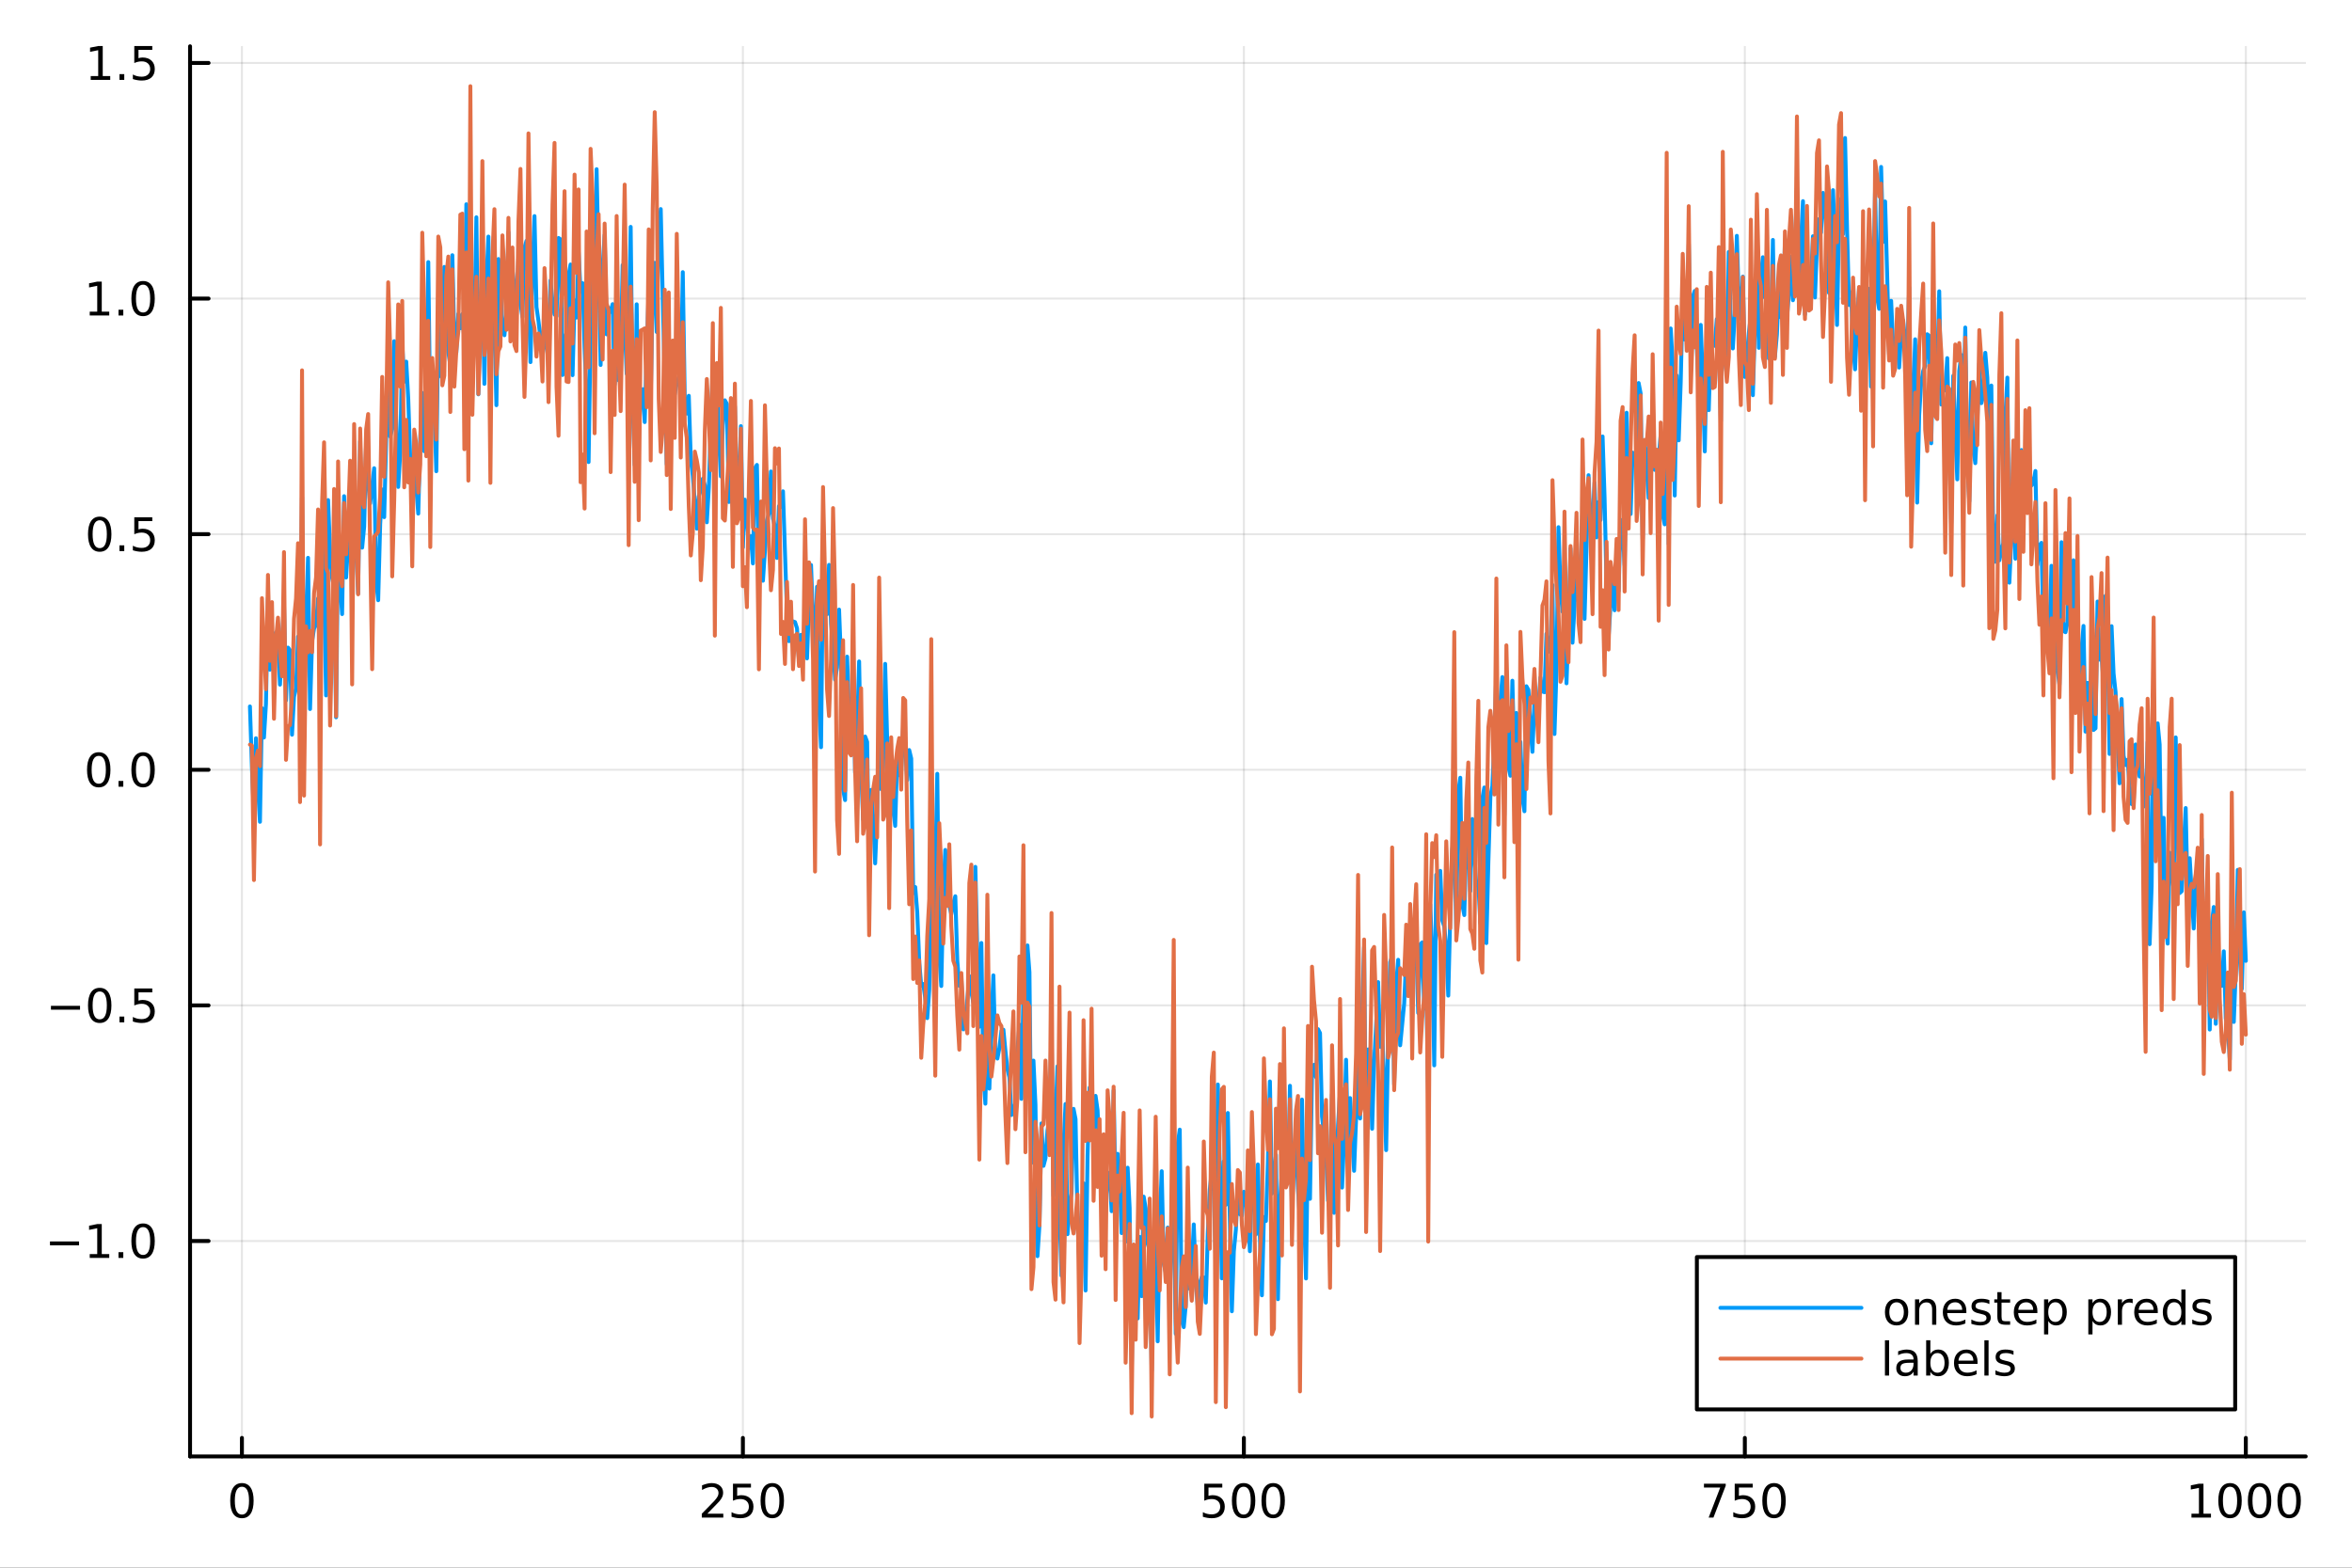 <?xml version="1.0" encoding="utf-8"?>
<svg xmlns="http://www.w3.org/2000/svg" xmlns:xlink="http://www.w3.org/1999/xlink" width="600" height="400" viewBox="0 0 2400 1600">
<rect x="0" y="0" width="2400" height="1600" fill="#333333" stroke="none"/>
<defs>
  <clipPath id="clip050">
    <rect x="0" y="0" width="2400" height="1600"/>
  </clipPath>
</defs>
<path clip-path="url(#clip050)" d="M0 1600 L2400 1600 L2400 0 L0 0  Z" fill="#ffffff" fill-rule="evenodd" fill-opacity="1"/>
<defs>
  <clipPath id="clip051">
    <rect x="480" y="0" width="1681" height="1600"/>
  </clipPath>
</defs>
<path clip-path="url(#clip050)" d="M193.936 1486.45 L2352.76 1486.45 L2352.76 47.244 L193.936 47.244  Z" fill="#ffffff" fill-rule="evenodd" fill-opacity="1"/>
<defs>
  <clipPath id="clip052">
    <rect x="193" y="47" width="2160" height="1440"/>
  </clipPath>
</defs>
<polyline clip-path="url(#clip052)" style="stroke:#000000; stroke-linecap:round; stroke-linejoin:round; stroke-width:2; stroke-opacity:0.1; fill:none" points="246.855,1486.45 246.855,47.244 "/>
<polyline clip-path="url(#clip052)" style="stroke:#000000; stroke-linecap:round; stroke-linejoin:round; stroke-width:2; stroke-opacity:0.1; fill:none" points="758.056,1486.45 758.056,47.244 "/>
<polyline clip-path="url(#clip052)" style="stroke:#000000; stroke-linecap:round; stroke-linejoin:round; stroke-width:2; stroke-opacity:0.1; fill:none" points="1269.26,1486.45 1269.26,47.244 "/>
<polyline clip-path="url(#clip052)" style="stroke:#000000; stroke-linecap:round; stroke-linejoin:round; stroke-width:2; stroke-opacity:0.1; fill:none" points="1780.46,1486.45 1780.46,47.244 "/>
<polyline clip-path="url(#clip052)" style="stroke:#000000; stroke-linecap:round; stroke-linejoin:round; stroke-width:2; stroke-opacity:0.1; fill:none" points="2291.66,1486.45 2291.66,47.244 "/>
<polyline clip-path="url(#clip052)" style="stroke:#000000; stroke-linecap:round; stroke-linejoin:round; stroke-width:2; stroke-opacity:0.1; fill:none" points="193.936,1266.58 2352.76,1266.58 "/>
<polyline clip-path="url(#clip052)" style="stroke:#000000; stroke-linecap:round; stroke-linejoin:round; stroke-width:2; stroke-opacity:0.1; fill:none" points="193.936,1026.12 2352.76,1026.12 "/>
<polyline clip-path="url(#clip052)" style="stroke:#000000; stroke-linecap:round; stroke-linejoin:round; stroke-width:2; stroke-opacity:0.1; fill:none" points="193.936,785.653 2352.76,785.653 "/>
<polyline clip-path="url(#clip052)" style="stroke:#000000; stroke-linecap:round; stroke-linejoin:round; stroke-width:2; stroke-opacity:0.1; fill:none" points="193.936,545.187 2352.76,545.187 "/>
<polyline clip-path="url(#clip052)" style="stroke:#000000; stroke-linecap:round; stroke-linejoin:round; stroke-width:2; stroke-opacity:0.1; fill:none" points="193.936,304.722 2352.76,304.722 "/>
<polyline clip-path="url(#clip052)" style="stroke:#000000; stroke-linecap:round; stroke-linejoin:round; stroke-width:2; stroke-opacity:0.1; fill:none" points="193.936,64.256 2352.76,64.256 "/>
<polyline clip-path="url(#clip050)" style="stroke:#000000; stroke-linecap:round; stroke-linejoin:round; stroke-width:4; stroke-opacity:1; fill:none" points="193.936,1486.45 2352.76,1486.45 "/>
<polyline clip-path="url(#clip050)" style="stroke:#000000; stroke-linecap:round; stroke-linejoin:round; stroke-width:4; stroke-opacity:1; fill:none" points="246.855,1486.45 246.855,1467.55 "/>
<polyline clip-path="url(#clip050)" style="stroke:#000000; stroke-linecap:round; stroke-linejoin:round; stroke-width:4; stroke-opacity:1; fill:none" points="758.056,1486.45 758.056,1467.55 "/>
<polyline clip-path="url(#clip050)" style="stroke:#000000; stroke-linecap:round; stroke-linejoin:round; stroke-width:4; stroke-opacity:1; fill:none" points="1269.26,1486.45 1269.26,1467.55 "/>
<polyline clip-path="url(#clip050)" style="stroke:#000000; stroke-linecap:round; stroke-linejoin:round; stroke-width:4; stroke-opacity:1; fill:none" points="1780.46,1486.45 1780.46,1467.55 "/>
<polyline clip-path="url(#clip050)" style="stroke:#000000; stroke-linecap:round; stroke-linejoin:round; stroke-width:4; stroke-opacity:1; fill:none" points="2291.66,1486.45 2291.66,1467.55 "/>
<path clip-path="url(#clip050)" d="M246.855 1517.37 Q243.244 1517.37 241.416 1520.93 Q239.61 1524.47 239.61 1531.6 Q239.61 1538.71 241.416 1542.27 Q243.244 1545.82 246.855 1545.82 Q250.49 1545.82 252.295 1542.27 Q254.124 1538.71 254.124 1531.6 Q254.124 1524.47 252.295 1520.93 Q250.49 1517.37 246.855 1517.37 M246.855 1513.66 Q252.666 1513.66 255.721 1518.27 Q258.8 1522.85 258.8 1531.6 Q258.8 1540.33 255.721 1544.94 Q252.666 1549.52 246.855 1549.52 Q241.045 1549.52 237.967 1544.94 Q234.911 1540.33 234.911 1531.6 Q234.911 1522.85 237.967 1518.27 Q241.045 1513.66 246.855 1513.66 Z" fill="#000000" fill-rule="nonzero" fill-opacity="1" /><path clip-path="url(#clip050)" d="M721.748 1544.91 L738.068 1544.91 L738.068 1548.85 L716.123 1548.85 L716.123 1544.91 Q718.785 1542.16 723.369 1537.53 Q727.975 1532.88 729.156 1531.53 Q731.401 1529.01 732.281 1527.27 Q733.183 1525.51 733.183 1523.82 Q733.183 1521.07 731.239 1519.33 Q729.318 1517.6 726.216 1517.6 Q724.017 1517.6 721.563 1518.36 Q719.133 1519.13 716.355 1520.68 L716.355 1515.95 Q719.179 1514.82 721.632 1514.24 Q724.086 1513.66 726.123 1513.66 Q731.494 1513.66 734.688 1516.35 Q737.882 1519.03 737.882 1523.52 Q737.882 1525.65 737.072 1527.57 Q736.285 1529.47 734.179 1532.07 Q733.6 1532.74 730.498 1535.95 Q727.396 1539.15 721.748 1544.91 Z" fill="#000000" fill-rule="nonzero" fill-opacity="1" /><path clip-path="url(#clip050)" d="M747.929 1514.29 L766.285 1514.29 L766.285 1518.22 L752.211 1518.22 L752.211 1526.7 Q753.23 1526.35 754.248 1526.19 Q755.267 1526 756.285 1526 Q762.072 1526 765.452 1529.17 Q768.831 1532.34 768.831 1537.76 Q768.831 1543.34 765.359 1546.44 Q761.887 1549.52 755.567 1549.52 Q753.392 1549.52 751.123 1549.15 Q748.878 1548.78 746.47 1548.04 L746.47 1543.34 Q748.554 1544.47 750.776 1545.03 Q752.998 1545.58 755.475 1545.58 Q759.48 1545.58 761.817 1543.48 Q764.155 1541.37 764.155 1537.76 Q764.155 1534.15 761.817 1532.04 Q759.48 1529.94 755.475 1529.94 Q753.6 1529.94 751.725 1530.35 Q749.873 1530.77 747.929 1531.65 L747.929 1514.29 Z" fill="#000000" fill-rule="nonzero" fill-opacity="1" /><path clip-path="url(#clip050)" d="M788.044 1517.37 Q784.433 1517.37 782.604 1520.93 Q780.799 1524.47 780.799 1531.6 Q780.799 1538.71 782.604 1542.27 Q784.433 1545.82 788.044 1545.82 Q791.678 1545.82 793.484 1542.27 Q795.313 1538.71 795.313 1531.6 Q795.313 1524.47 793.484 1520.93 Q791.678 1517.37 788.044 1517.37 M788.044 1513.66 Q793.854 1513.66 796.91 1518.27 Q799.989 1522.85 799.989 1531.6 Q799.989 1540.33 796.91 1544.94 Q793.854 1549.52 788.044 1549.52 Q782.234 1549.52 779.155 1544.94 Q776.1 1540.33 776.1 1531.6 Q776.1 1522.85 779.155 1518.27 Q782.234 1513.66 788.044 1513.66 Z" fill="#000000" fill-rule="nonzero" fill-opacity="1" /><path clip-path="url(#clip050)" d="M1228.87 1514.29 L1247.23 1514.29 L1247.23 1518.22 L1233.16 1518.22 L1233.16 1526.7 Q1234.18 1526.35 1235.19 1526.19 Q1236.21 1526 1237.23 1526 Q1243.02 1526 1246.4 1529.17 Q1249.78 1532.34 1249.78 1537.76 Q1249.78 1543.34 1246.31 1546.44 Q1242.83 1549.52 1236.51 1549.52 Q1234.34 1549.52 1232.07 1549.15 Q1229.82 1548.78 1227.42 1548.04 L1227.42 1543.34 Q1229.5 1544.47 1231.72 1545.03 Q1233.94 1545.58 1236.42 1545.58 Q1240.43 1545.58 1242.76 1543.48 Q1245.1 1541.37 1245.1 1537.76 Q1245.1 1534.15 1242.76 1532.04 Q1240.43 1529.94 1236.42 1529.94 Q1234.55 1529.94 1232.67 1530.35 Q1230.82 1530.77 1228.87 1531.65 L1228.87 1514.29 Z" fill="#000000" fill-rule="nonzero" fill-opacity="1" /><path clip-path="url(#clip050)" d="M1268.99 1517.37 Q1265.38 1517.37 1263.55 1520.93 Q1261.74 1524.47 1261.74 1531.6 Q1261.74 1538.71 1263.55 1542.27 Q1265.38 1545.82 1268.99 1545.82 Q1272.62 1545.82 1274.43 1542.27 Q1276.26 1538.71 1276.26 1531.6 Q1276.26 1524.47 1274.43 1520.93 Q1272.62 1517.37 1268.99 1517.37 M1268.99 1513.66 Q1274.8 1513.66 1277.86 1518.27 Q1280.93 1522.85 1280.93 1531.6 Q1280.93 1540.33 1277.86 1544.94 Q1274.8 1549.52 1268.99 1549.52 Q1263.18 1549.52 1260.1 1544.94 Q1257.05 1540.33 1257.05 1531.6 Q1257.05 1522.85 1260.1 1518.27 Q1263.18 1513.66 1268.99 1513.66 Z" fill="#000000" fill-rule="nonzero" fill-opacity="1" /><path clip-path="url(#clip050)" d="M1299.15 1517.37 Q1295.54 1517.37 1293.71 1520.93 Q1291.91 1524.47 1291.91 1531.6 Q1291.91 1538.71 1293.71 1542.27 Q1295.54 1545.82 1299.15 1545.82 Q1302.79 1545.82 1304.59 1542.27 Q1306.42 1538.71 1306.42 1531.6 Q1306.42 1524.47 1304.59 1520.93 Q1302.79 1517.37 1299.15 1517.37 M1299.15 1513.66 Q1304.96 1513.66 1308.02 1518.27 Q1311.1 1522.85 1311.1 1531.6 Q1311.1 1540.33 1308.02 1544.94 Q1304.96 1549.52 1299.15 1549.52 Q1293.34 1549.52 1290.26 1544.94 Q1287.21 1540.33 1287.21 1531.6 Q1287.21 1522.85 1290.26 1518.27 Q1293.34 1513.66 1299.15 1513.66 Z" fill="#000000" fill-rule="nonzero" fill-opacity="1" /><path clip-path="url(#clip050)" d="M1738.73 1514.29 L1760.95 1514.29 L1760.95 1516.28 L1748.41 1548.85 L1743.52 1548.85 L1755.33 1518.22 L1738.73 1518.22 L1738.73 1514.29 Z" fill="#000000" fill-rule="nonzero" fill-opacity="1" /><path clip-path="url(#clip050)" d="M1770.12 1514.29 L1788.48 1514.29 L1788.48 1518.22 L1774.4 1518.22 L1774.4 1526.7 Q1775.42 1526.35 1776.44 1526.19 Q1777.46 1526 1778.48 1526 Q1784.26 1526 1787.64 1529.17 Q1791.02 1532.34 1791.02 1537.76 Q1791.02 1543.34 1787.55 1546.44 Q1784.08 1549.52 1777.76 1549.52 Q1775.58 1549.52 1773.32 1549.15 Q1771.07 1548.78 1768.66 1548.04 L1768.66 1543.34 Q1770.75 1544.47 1772.97 1545.03 Q1775.19 1545.58 1777.67 1545.58 Q1781.67 1545.58 1784.01 1543.48 Q1786.35 1541.37 1786.35 1537.76 Q1786.35 1534.15 1784.01 1532.04 Q1781.67 1529.94 1777.67 1529.94 Q1775.79 1529.94 1773.92 1530.35 Q1772.07 1530.77 1770.12 1531.65 L1770.12 1514.29 Z" fill="#000000" fill-rule="nonzero" fill-opacity="1" /><path clip-path="url(#clip050)" d="M1810.24 1517.37 Q1806.63 1517.37 1804.8 1520.93 Q1802.99 1524.47 1802.99 1531.6 Q1802.99 1538.71 1804.8 1542.27 Q1806.63 1545.82 1810.24 1545.82 Q1813.87 1545.82 1815.68 1542.27 Q1817.51 1538.71 1817.51 1531.6 Q1817.51 1524.47 1815.68 1520.93 Q1813.87 1517.37 1810.24 1517.37 M1810.24 1513.66 Q1816.05 1513.66 1819.1 1518.27 Q1822.18 1522.85 1822.18 1531.6 Q1822.18 1540.33 1819.1 1544.94 Q1816.05 1549.52 1810.24 1549.52 Q1804.43 1549.52 1801.35 1544.94 Q1798.29 1540.33 1798.29 1531.6 Q1798.29 1522.85 1801.35 1518.27 Q1804.43 1513.66 1810.24 1513.66 Z" fill="#000000" fill-rule="nonzero" fill-opacity="1" /><path clip-path="url(#clip050)" d="M2236.18 1544.91 L2243.82 1544.91 L2243.82 1518.55 L2235.51 1520.21 L2235.51 1515.95 L2243.78 1514.29 L2248.45 1514.29 L2248.45 1544.91 L2256.09 1544.91 L2256.09 1548.85 L2236.18 1548.85 L2236.18 1544.91 Z" fill="#000000" fill-rule="nonzero" fill-opacity="1" /><path clip-path="url(#clip050)" d="M2275.53 1517.37 Q2271.92 1517.37 2270.09 1520.93 Q2268.29 1524.47 2268.29 1531.6 Q2268.29 1538.71 2270.09 1542.27 Q2271.92 1545.82 2275.53 1545.82 Q2279.17 1545.82 2280.97 1542.27 Q2282.8 1538.71 2282.8 1531.6 Q2282.8 1524.47 2280.97 1520.93 Q2279.17 1517.37 2275.53 1517.37 M2275.53 1513.66 Q2281.34 1513.66 2284.4 1518.27 Q2287.48 1522.85 2287.48 1531.6 Q2287.48 1540.33 2284.4 1544.94 Q2281.34 1549.52 2275.53 1549.52 Q2269.72 1549.52 2266.65 1544.94 Q2263.59 1540.33 2263.59 1531.6 Q2263.59 1522.85 2266.65 1518.27 Q2269.72 1513.66 2275.53 1513.66 Z" fill="#000000" fill-rule="nonzero" fill-opacity="1" /><path clip-path="url(#clip050)" d="M2305.7 1517.37 Q2302.09 1517.37 2300.26 1520.93 Q2298.45 1524.47 2298.45 1531.6 Q2298.45 1538.71 2300.26 1542.27 Q2302.09 1545.82 2305.7 1545.82 Q2309.33 1545.82 2311.14 1542.27 Q2312.96 1538.71 2312.96 1531.6 Q2312.96 1524.47 2311.14 1520.93 Q2309.33 1517.37 2305.7 1517.37 M2305.7 1513.66 Q2311.51 1513.66 2314.56 1518.27 Q2317.64 1522.85 2317.64 1531.6 Q2317.64 1540.33 2314.56 1544.94 Q2311.51 1549.52 2305.7 1549.52 Q2299.89 1549.52 2296.81 1544.94 Q2293.75 1540.33 2293.75 1531.6 Q2293.75 1522.85 2296.81 1518.27 Q2299.89 1513.66 2305.7 1513.66 Z" fill="#000000" fill-rule="nonzero" fill-opacity="1" /><path clip-path="url(#clip050)" d="M2335.86 1517.37 Q2332.25 1517.37 2330.42 1520.93 Q2328.61 1524.47 2328.61 1531.6 Q2328.61 1538.71 2330.42 1542.27 Q2332.25 1545.82 2335.86 1545.82 Q2339.49 1545.82 2341.3 1542.27 Q2343.13 1538.71 2343.13 1531.6 Q2343.13 1524.47 2341.3 1520.93 Q2339.49 1517.37 2335.86 1517.37 M2335.86 1513.66 Q2341.67 1513.66 2344.72 1518.27 Q2347.8 1522.85 2347.8 1531.6 Q2347.8 1540.33 2344.72 1544.94 Q2341.67 1549.52 2335.86 1549.52 Q2330.05 1549.52 2326.97 1544.94 Q2323.91 1540.33 2323.91 1531.6 Q2323.91 1522.85 2326.97 1518.27 Q2330.05 1513.66 2335.86 1513.66 Z" fill="#000000" fill-rule="nonzero" fill-opacity="1" /><polyline clip-path="url(#clip050)" style="stroke:#000000; stroke-linecap:round; stroke-linejoin:round; stroke-width:4; stroke-opacity:1; fill:none" points="193.936,1486.45 193.936,47.244 "/>
<polyline clip-path="url(#clip050)" style="stroke:#000000; stroke-linecap:round; stroke-linejoin:round; stroke-width:4; stroke-opacity:1; fill:none" points="193.936,1266.58 212.834,1266.58 "/>
<polyline clip-path="url(#clip050)" style="stroke:#000000; stroke-linecap:round; stroke-linejoin:round; stroke-width:4; stroke-opacity:1; fill:none" points="193.936,1026.12 212.834,1026.12 "/>
<polyline clip-path="url(#clip050)" style="stroke:#000000; stroke-linecap:round; stroke-linejoin:round; stroke-width:4; stroke-opacity:1; fill:none" points="193.936,785.653 212.834,785.653 "/>
<polyline clip-path="url(#clip050)" style="stroke:#000000; stroke-linecap:round; stroke-linejoin:round; stroke-width:4; stroke-opacity:1; fill:none" points="193.936,545.187 212.834,545.187 "/>
<polyline clip-path="url(#clip050)" style="stroke:#000000; stroke-linecap:round; stroke-linejoin:round; stroke-width:4; stroke-opacity:1; fill:none" points="193.936,304.722 212.834,304.722 "/>
<polyline clip-path="url(#clip050)" style="stroke:#000000; stroke-linecap:round; stroke-linejoin:round; stroke-width:4; stroke-opacity:1; fill:none" points="193.936,64.256 212.834,64.256 "/>
<path clip-path="url(#clip050)" d="M50.992 1267.04 L80.668 1267.04 L80.668 1270.97 L50.992 1270.97 L50.992 1267.04 Z" fill="#000000" fill-rule="nonzero" fill-opacity="1" /><path clip-path="url(#clip050)" d="M91.571 1279.93 L99.21 1279.93 L99.21 1253.56 L90.899 1255.23 L90.899 1250.97 L99.163 1249.3 L103.839 1249.3 L103.839 1279.93 L111.478 1279.93 L111.478 1283.86 L91.571 1283.86 L91.571 1279.93 Z" fill="#000000" fill-rule="nonzero" fill-opacity="1" /><path clip-path="url(#clip050)" d="M120.922 1277.98 L125.807 1277.98 L125.807 1283.86 L120.922 1283.86 L120.922 1277.98 Z" fill="#000000" fill-rule="nonzero" fill-opacity="1" /><path clip-path="url(#clip050)" d="M145.992 1252.38 Q142.381 1252.38 140.552 1255.95 Q138.746 1259.49 138.746 1266.62 Q138.746 1273.73 140.552 1277.29 Q142.381 1280.83 145.992 1280.83 Q149.626 1280.83 151.431 1277.29 Q153.26 1273.73 153.26 1266.62 Q153.26 1259.49 151.431 1255.95 Q149.626 1252.38 145.992 1252.38 M145.992 1248.68 Q151.802 1248.68 154.857 1253.29 Q157.936 1257.87 157.936 1266.62 Q157.936 1275.35 154.857 1279.95 Q151.802 1284.54 145.992 1284.54 Q140.181 1284.54 137.103 1279.95 Q134.047 1275.35 134.047 1266.62 Q134.047 1257.87 137.103 1253.29 Q140.181 1248.68 145.992 1248.68 Z" fill="#000000" fill-rule="nonzero" fill-opacity="1" /><path clip-path="url(#clip050)" d="M51.987 1026.57 L81.663 1026.57 L81.663 1030.5 L51.987 1030.5 L51.987 1026.57 Z" fill="#000000" fill-rule="nonzero" fill-opacity="1" /><path clip-path="url(#clip050)" d="M101.756 1011.92 Q98.145 1011.92 96.316 1015.48 Q94.51 1019.02 94.51 1026.15 Q94.51 1033.26 96.316 1036.82 Q98.145 1040.37 101.756 1040.37 Q105.39 1040.37 107.196 1036.82 Q109.024 1033.26 109.024 1026.15 Q109.024 1019.02 107.196 1015.48 Q105.39 1011.92 101.756 1011.92 M101.756 1008.21 Q107.566 1008.21 110.621 1012.82 Q113.7 1017.4 113.7 1026.15 Q113.7 1034.88 110.621 1039.49 Q107.566 1044.07 101.756 1044.07 Q95.946 1044.07 92.867 1039.49 Q89.811 1034.88 89.811 1026.15 Q89.811 1017.4 92.867 1012.82 Q95.946 1008.21 101.756 1008.21 Z" fill="#000000" fill-rule="nonzero" fill-opacity="1" /><path clip-path="url(#clip050)" d="M121.918 1037.52 L126.802 1037.52 L126.802 1043.4 L121.918 1043.4 L121.918 1037.52 Z" fill="#000000" fill-rule="nonzero" fill-opacity="1" /><path clip-path="url(#clip050)" d="M137.033 1008.84 L155.39 1008.84 L155.39 1012.77 L141.316 1012.77 L141.316 1021.25 Q142.334 1020.9 143.353 1020.74 Q144.371 1020.55 145.39 1020.55 Q151.177 1020.55 154.556 1023.72 Q157.936 1026.89 157.936 1032.31 Q157.936 1037.89 154.464 1040.99 Q150.992 1044.07 144.672 1044.07 Q142.496 1044.07 140.228 1043.7 Q137.982 1043.33 135.575 1042.59 L135.575 1037.89 Q137.658 1039.02 139.881 1039.58 Q142.103 1040.13 144.58 1040.13 Q148.584 1040.13 150.922 1038.03 Q153.26 1035.92 153.26 1032.31 Q153.26 1028.7 150.922 1026.59 Q148.584 1024.49 144.58 1024.49 Q142.705 1024.49 140.83 1024.9 Q138.978 1025.32 137.033 1026.2 L137.033 1008.84 Z" fill="#000000" fill-rule="nonzero" fill-opacity="1" /><path clip-path="url(#clip050)" d="M100.76 771.452 Q97.149 771.452 95.321 775.016 Q93.515 778.558 93.515 785.688 Q93.515 792.794 95.321 796.359 Q97.149 799.9 100.76 799.9 Q104.395 799.9 106.2 796.359 Q108.029 792.794 108.029 785.688 Q108.029 778.558 106.2 775.016 Q104.395 771.452 100.76 771.452 M100.76 767.748 Q106.571 767.748 109.626 772.354 Q112.705 776.938 112.705 785.688 Q112.705 794.414 109.626 799.021 Q106.571 803.604 100.76 803.604 Q94.95 803.604 91.871 799.021 Q88.816 794.414 88.816 785.688 Q88.816 776.938 91.871 772.354 Q94.95 767.748 100.76 767.748 Z" fill="#000000" fill-rule="nonzero" fill-opacity="1" /><path clip-path="url(#clip050)" d="M120.922 797.053 L125.807 797.053 L125.807 802.933 L120.922 802.933 L120.922 797.053 Z" fill="#000000" fill-rule="nonzero" fill-opacity="1" /><path clip-path="url(#clip050)" d="M145.992 771.452 Q142.381 771.452 140.552 775.016 Q138.746 778.558 138.746 785.688 Q138.746 792.794 140.552 796.359 Q142.381 799.9 145.992 799.9 Q149.626 799.9 151.431 796.359 Q153.26 792.794 153.26 785.688 Q153.26 778.558 151.431 775.016 Q149.626 771.452 145.992 771.452 M145.992 767.748 Q151.802 767.748 154.857 772.354 Q157.936 776.938 157.936 785.688 Q157.936 794.414 154.857 799.021 Q151.802 803.604 145.992 803.604 Q140.181 803.604 137.103 799.021 Q134.047 794.414 134.047 785.688 Q134.047 776.938 137.103 772.354 Q140.181 767.748 145.992 767.748 Z" fill="#000000" fill-rule="nonzero" fill-opacity="1" /><path clip-path="url(#clip050)" d="M101.756 530.986 Q98.145 530.986 96.316 534.551 Q94.51 538.092 94.51 545.222 Q94.51 552.328 96.316 555.893 Q98.145 559.435 101.756 559.435 Q105.39 559.435 107.196 555.893 Q109.024 552.328 109.024 545.222 Q109.024 538.092 107.196 534.551 Q105.39 530.986 101.756 530.986 M101.756 527.282 Q107.566 527.282 110.621 531.889 Q113.7 536.472 113.7 545.222 Q113.7 553.949 110.621 558.555 Q107.566 563.139 101.756 563.139 Q95.946 563.139 92.867 558.555 Q89.811 553.949 89.811 545.222 Q89.811 536.472 92.867 531.889 Q95.946 527.282 101.756 527.282 Z" fill="#000000" fill-rule="nonzero" fill-opacity="1" /><path clip-path="url(#clip050)" d="M121.918 556.588 L126.802 556.588 L126.802 562.467 L121.918 562.467 L121.918 556.588 Z" fill="#000000" fill-rule="nonzero" fill-opacity="1" /><path clip-path="url(#clip050)" d="M137.033 527.907 L155.39 527.907 L155.39 531.842 L141.316 531.842 L141.316 540.315 Q142.334 539.967 143.353 539.805 Q144.371 539.62 145.39 539.62 Q151.177 539.62 154.556 542.791 Q157.936 545.963 157.936 551.379 Q157.936 556.958 154.464 560.06 Q150.992 563.139 144.672 563.139 Q142.496 563.139 140.228 562.768 Q137.982 562.398 135.575 561.657 L135.575 556.958 Q137.658 558.092 139.881 558.648 Q142.103 559.203 144.58 559.203 Q148.584 559.203 150.922 557.097 Q153.26 554.99 153.26 551.379 Q153.26 547.768 150.922 545.662 Q148.584 543.555 144.58 543.555 Q142.705 543.555 140.83 543.972 Q138.978 544.389 137.033 545.268 L137.033 527.907 Z" fill="#000000" fill-rule="nonzero" fill-opacity="1" /><path clip-path="url(#clip050)" d="M91.571 318.066 L99.21 318.066 L99.21 291.701 L90.899 293.368 L90.899 289.108 L99.163 287.442 L103.839 287.442 L103.839 318.066 L111.478 318.066 L111.478 322.002 L91.571 322.002 L91.571 318.066 Z" fill="#000000" fill-rule="nonzero" fill-opacity="1" /><path clip-path="url(#clip050)" d="M120.922 316.122 L125.807 316.122 L125.807 322.002 L120.922 322.002 L120.922 316.122 Z" fill="#000000" fill-rule="nonzero" fill-opacity="1" /><path clip-path="url(#clip050)" d="M145.992 290.52 Q142.381 290.52 140.552 294.085 Q138.746 297.627 138.746 304.756 Q138.746 311.863 140.552 315.428 Q142.381 318.969 145.992 318.969 Q149.626 318.969 151.431 315.428 Q153.26 311.863 153.26 304.756 Q153.26 297.627 151.431 294.085 Q149.626 290.52 145.992 290.52 M145.992 286.817 Q151.802 286.817 154.857 291.423 Q157.936 296.006 157.936 304.756 Q157.936 313.483 154.857 318.09 Q151.802 322.673 145.992 322.673 Q140.181 322.673 137.103 318.09 Q134.047 313.483 134.047 304.756 Q134.047 296.006 137.103 291.423 Q140.181 286.817 145.992 286.817 Z" fill="#000000" fill-rule="nonzero" fill-opacity="1" /><path clip-path="url(#clip050)" d="M92.566 77.601 L100.205 77.601 L100.205 51.235 L91.895 52.902 L91.895 48.643 L100.159 46.976 L104.834 46.976 L104.834 77.601 L112.473 77.601 L112.473 81.536 L92.566 81.536 L92.566 77.601 Z" fill="#000000" fill-rule="nonzero" fill-opacity="1" /><path clip-path="url(#clip050)" d="M121.918 75.656 L126.802 75.656 L126.802 81.536 L121.918 81.536 L121.918 75.656 Z" fill="#000000" fill-rule="nonzero" fill-opacity="1" /><path clip-path="url(#clip050)" d="M137.033 46.976 L155.39 46.976 L155.39 50.911 L141.316 50.911 L141.316 59.383 Q142.334 59.036 143.353 58.874 Q144.371 58.689 145.39 58.689 Q151.177 58.689 154.556 61.86 Q157.936 65.031 157.936 70.448 Q157.936 76.027 154.464 79.129 Q150.992 82.207 144.672 82.207 Q142.496 82.207 140.228 81.837 Q137.982 81.467 135.575 80.726 L135.575 76.027 Q137.658 77.161 139.881 77.717 Q142.103 78.272 144.58 78.272 Q148.584 78.272 150.922 76.166 Q153.26 74.059 153.26 70.448 Q153.26 66.837 150.922 64.731 Q148.584 62.624 144.58 62.624 Q142.705 62.624 140.83 63.041 Q138.978 63.457 137.033 64.337 L137.033 46.976 Z" fill="#000000" fill-rule="nonzero" fill-opacity="1" /><polyline clip-path="url(#clip052)" style="stroke:#009af9; stroke-linecap:round; stroke-linejoin:round; stroke-width:4; stroke-opacity:1; fill:none" points="255.035,720.998 257.079,783.24 259.124,831.786 261.169,753.481 263.214,802.589 265.259,838.756 267.303,722.778 269.348,752.731 271.393,718.389 273.438,610.44 275.483,683.495 277.527,645.062 279.572,653.744 281.617,645.47 283.662,651.157 285.707,698.733 287.752,656.02 289.796,616.387 291.841,714.802 293.886,660.964 295.931,663.737 297.976,749.832 300.02,711.083 302.065,702.563 304.11,649.773 306.155,687.239 308.2,507.667 310.244,723.218 312.289,636.104 314.334,569.323 316.379,723.637 318.424,654.516 320.468,641.453 322.513,637.271 324.558,610.815 326.603,683.545 328.648,523.759 330.692,600.71 332.737,709.754 334.782,510.394 336.827,563.51 338.872,589.64 340.916,599.292 342.961,732.109 345.006,547.168 347.051,595.266 349.096,626.743 351.14,506.411 353.185,589.45 355.23,555.2 357.275,513.995 359.32,601.943 361.364,468.884 363.409,560.634 365.454,605.718 367.499,450.471 369.544,558.941 371.588,537.583 373.633,451.921 375.678,492.259 377.723,513.777 379.768,495.265 381.812,477.861 383.857,592.572 385.902,612.597 387.947,534.62 389.992,499.56 392.036,527.802 394.081,447.462 396.126,381.506 398.171,445.579 400.216,437.962 402.26,348.194 404.305,427.562 406.35,496.964 408.395,462.42 410.44,350.773 412.484,389.646 414.529,369.066 416.574,406.894 418.619,467.973 420.664,487.53 422.708,461.445 424.753,497.856 426.798,524.187 428.843,447.059 430.888,401.07 432.932,460.53 434.977,413.377 437.022,267.486 439.067,431.003 441.112,386.372 443.156,413.094 445.201,480.957 447.246,331.006 449.291,383.053 451.336,385.907 453.38,272.42 455.425,290.081 457.47,359.228 459.515,372.871 461.56,260.472 463.604,345.341 465.649,359.851 467.694,320.442 469.739,335.069 471.784,320.614 473.828,346.915 475.873,208.483 477.918,364.883 479.963,285.292 482.008,387.842 484.052,330.954 486.097,221.788 488.142,402.464 490.187,317.426 492.232,275.872 494.276,391.775 496.321,288.903 498.366,241.467 500.411,401.134 502.456,288.885 504.5,325.075 506.545,413.541 508.59,264.374 510.635,291.02 512.68,333.827 514.724,342.139 516.769,319.48 518.814,237.065 520.859,320.487 522.904,275.298 524.949,293.753 526.993,321.201 529.038,263.521 531.083,309.543 533.128,323.471 535.173,252.876 537.217,245.822 539.262,290.826 541.307,369.571 543.352,277.291 545.397,220.563 547.441,313.302 549.486,327.841 551.531,345.294 553.576,364.446 555.621,317.152 557.665,353.992 559.71,366.423 561.755,286.248 563.8,308.032 565.845,320.902 567.889,322.78 569.934,242.896 571.979,244.25 574.024,382.696 576.069,345.374 578.113,339.756 580.158,280.806 582.203,269.969 584.248,382.892 586.293,306.638 588.337,324.085 590.382,257.287 592.427,297.66 594.472,289.011 596.517,354.225 598.561,404.763 600.606,471.568 602.651,337.35 604.696,271.583 606.741,341.86 608.785,172.693 610.83,270.164 612.875,372.494 614.92,272.903 616.965,239.918 619.009,341.243 621.054,314.265 623.099,318.364 625.144,310.422 627.189,392.428 629.233,371.465 631.278,388.175 633.323,366.22 635.368,270.605 637.413,329.718 639.457,381.395 641.502,343.731 643.547,231.551 645.592,412.176 647.637,474.573 649.681,310.56 651.726,449.863 653.771,398.721 655.816,397.196 657.861,430.78 659.905,358.997 661.95,297.582 663.995,405.776 666.04,295.906 668.085,268.196 670.129,338.844 672.174,240.987 674.219,213.383 676.264,303.396 678.309,386.404 680.353,473.777 682.398,349.039 684.443,416.281 686.488,385.197 688.533,402.313 690.577,390.424 692.622,385.216 694.667,398.107 696.712,277.767 698.757,409.39 700.801,422.083 702.846,403.943 704.891,468.579 706.936,485.534 708.981,511.921 711.025,539.549 713.07,506.599 715.115,499.864 717.16,488.576 719.205,495.164 721.249,533.054 723.294,497.497 725.339,435.953 727.384,373.01 729.429,515.641 731.473,388.164 733.518,444.302 735.563,486.184 737.608,433.669 739.653,408.56 741.697,412.255 743.742,512.327 745.787,488.499 747.832,517.254 749.877,414.784 751.922,495.305 753.966,511.449 756.011,434.938 758.056,558.739 760.101,509.971 762.146,526.621 764.19,559.138 766.235,547.265 768.28,575.047 770.325,477.751 772.37,474.51 774.414,581.463 776.459,519.936 778.504,592.701 780.549,561.902 782.594,531.012 784.638,524.011 786.683,481.215 788.728,529.258 790.773,537.51 792.818,569.455 794.862,516.569 796.907,517.432 798.952,501.43 800.997,563.67 803.042,625.042 805.086,654.39 807.131,636.552 809.176,634.191 811.221,634.881 813.266,641.189 815.31,675.011 817.355,647.951 819.4,669.677 821.445,627.322 823.49,671.982 825.534,614.47 827.579,576.648 829.624,632.2 831.669,665.413 833.714,598.868 835.758,718.483 837.803,762.602 839.848,569.011 841.893,617.708 843.938,626.902 845.982,576.526 848.027,636.572 850.072,659.458 852.117,693.739 854.162,681.294 856.206,622.149 858.251,675.848 860.296,805.79 862.341,816.598 864.386,670.174 866.43,729.439 868.475,767.366 870.52,682.084 872.565,788.704 874.61,744.821 876.654,675.071 878.699,786.487 880.744,836.429 882.789,751.704 884.834,757.142 886.878,885.047 888.923,806.263 890.968,834.002 893.013,881.154 895.058,830.611 897.102,734.353 899.147,805.392 901.192,783.086 903.237,677.546 905.282,754.98 907.326,868.571 909.371,778.591 911.416,825.8 913.461,842.88 915.506,772.153 917.55,791.159 919.595,787.103 921.64,742.819 923.685,761.248 925.73,796.122 927.774,765.52 929.819,774.114 931.864,911.484 933.909,905.333 935.954,930.712 937.998,982.014 940.043,1006.05 942.088,1004.26 944.133,1018.67 946.178,1039.11 948.222,1010.06 950.267,903.379 952.312,974.622 954.357,889.626 956.402,789.741 958.446,974.381 960.491,1006.34 962.536,914.061 964.581,867.48 966.626,919.404 968.67,923.739 970.715,933.061 972.76,922.14 974.805,914.734 976.85,980.717 978.894,1006.21 980.939,997.921 982.984,1050.58 985.029,1045.28 987.074,1020.05 989.119,996.205 991.163,1012.71 993.208,1023.03 995.253,884.722 997.298,973.599 999.343,1047.91 1001.39,962.401 1003.43,1097.53 1005.48,1126.46 1007.52,1029.92 1009.57,1111.08 1011.61,1043.53 1013.66,995.457 1015.7,1076.29 1017.75,1080.37 1019.79,1069.48 1021.84,1052.16 1023.88,1050.91 1025.92,1072.36 1027.97,1091.24 1030.01,1099.49 1032.06,1137.99 1034.1,1132.63 1036.15,1125.54 1038.19,1071.87 1040.24,1045.76 1042.28,1121.51 1044.33,1011.42 1046.37,1060.35 1048.42,964.899 1050.46,992.292 1052.51,1186.91 1054.55,1082.47 1056.6,1127.73 1058.64,1282.05 1060.69,1250.04 1062.73,1146.57 1064.78,1189.87 1066.82,1182.14 1068.87,1153.76 1070.91,1140.61 1072.96,1048.46 1075,1220.32 1077.04,1141.42 1079.09,1088.22 1081.13,1237.21 1083.18,1301.96 1085.22,1170.67 1087.27,1126.79 1089.31,1259.61 1091.36,1227.95 1093.4,1218.08 1095.45,1131.7 1097.49,1142.16 1099.54,1245.85 1101.58,1293.23 1103.63,1242.82 1105.67,1207.74 1107.72,1317.11 1109.76,1179.63 1111.81,1109.97 1113.85,1112.25 1115.9,1171.72 1117.94,1118.46 1119.99,1133.2 1122.03,1183.38 1124.08,1212.09 1126.12,1171.83 1128.17,1230.07 1130.21,1196.57 1132.25,1199.63 1134.3,1236.14 1136.34,1113.05 1138.39,1226.15 1140.43,1177.61 1142.48,1200.11 1144.52,1258.51 1146.57,1189.6 1148.61,1267.28 1150.66,1191.77 1152.7,1233 1154.75,1397.17 1156.79,1272.21 1158.84,1342.58 1160.88,1345.61 1162.93,1262.39 1164.97,1322.9 1167.02,1221.33 1169.06,1233.15 1171.11,1269.41 1173.15,1276.39 1175.2,1399.06 1177.24,1274.84 1179.29,1263.32 1181.33,1368.96 1183.37,1247.89 1185.42,1195.36 1187.46,1289.63 1189.51,1298.52 1191.55,1252.89 1193.6,1328.42 1195.64,1250.43 1197.69,1218.99 1199.73,1361.19 1201.78,1167.64 1203.82,1152.92 1205.87,1348.13 1207.91,1354.48 1209.96,1331.6 1212,1259.49 1214.05,1315.3 1216.09,1295.43 1218.14,1249.66 1220.18,1306.03 1222.23,1333.77 1224.27,1309.43 1226.32,1303.33 1228.36,1303.88 1230.41,1329.46 1232.45,1258.91 1234.49,1214.05 1236.54,1194.96 1238.58,1215.58 1240.63,1288.39 1242.67,1106.87 1244.72,1191.44 1246.76,1304.7 1248.81,1185.33 1250.85,1229.64 1252.9,1135.93 1254.94,1244.7 1256.99,1338.29 1259.03,1276.93 1261.08,1255.14 1263.12,1214.15 1265.17,1239.12 1267.21,1240.75 1269.26,1216.32 1271.3,1229.24 1273.35,1235.59 1275.39,1277 1277.44,1203.42 1279.48,1209.95 1281.53,1259.84 1283.57,1188.45 1285.61,1261.73 1287.66,1322 1289.7,1242.14 1291.75,1246.17 1293.79,1186.21 1295.84,1103.73 1297.88,1218.13 1299.93,1199.57 1301.97,1178.79 1304.02,1325.98 1306.06,1227.85 1308.11,1194.02 1310.15,1103.58 1312.2,1186.33 1314.24,1199.04 1316.29,1108.15 1318.33,1237.69 1320.38,1171.09 1322.42,1166.63 1324.47,1213.06 1326.51,1245.49 1328.56,1122.19 1330.6,1236.46 1332.65,1304.82 1334.69,1155.66 1336.73,1223.55 1338.78,1096.62 1340.82,1086.72 1342.87,1099.35 1344.91,1050.38 1346.96,1054.33 1349,1139.39 1351.05,1157.66 1353.09,1175.65 1355.14,1225.41 1357.18,1190.26 1359.23,1117.01 1361.27,1237.84 1363.32,1213.77 1365.36,1148.44 1367.41,1113.86 1369.45,1212.07 1371.5,1162.42 1373.54,1081.57 1375.59,1177.2 1377.63,1120.73 1379.68,1156.65 1381.72,1194.96 1383.77,1141.21 1385.81,1081.53 1387.85,1141.54 1389.9,1034.1 1391.94,966.72 1393.99,1187.27 1396.03,1071.06 1398.08,1071.97 1400.12,1152.04 1402.17,1084.69 1404.21,1046.17 1406.26,1002.35 1408.3,1068.37 1410.35,1053.34 1412.39,1101.4 1414.44,1173.86 1416.48,1059.42 1418.53,981.973 1420.57,976.108 1422.62,1106.65 1424.66,1005.47 1426.71,979.584 1428.75,1066.84 1430.8,1045.54 1432.84,1024.06 1434.89,977.098 1436.93,1005.8 1438.97,958.203 1441.02,1009.01 1443.06,962.275 1445.11,963.274 1447.15,1033.83 1449.2,964.031 1451.24,961.8 1453.29,1029.37 1455.33,1004.56 1457.38,1117.58 1459.42,923.164 1461.47,971.656 1463.51,1087.32 1465.56,892.785 1467.6,891.453 1469.65,888.81 1471.69,939.168 1473.74,945.53 1475.78,966.294 1477.83,1016.15 1479.87,933.176 1481.92,866.955 1483.96,851.043 1486.01,948.791 1488.05,808.125 1490.09,793.788 1492.14,923.109 1494.18,933.947 1496.23,863.591 1498.27,847.209 1500.32,909.488 1502.36,835.904 1504.41,871.325 1506.45,903.439 1508.5,901.265 1510.54,942.402 1512.59,814.96 1514.63,803.728 1516.68,962.529 1518.72,880.893 1520.77,813.201 1522.81,802.269 1524.86,758.099 1526.9,683.604 1528.95,804.954 1530.99,715.9 1533.04,691.033 1535.08,832.015 1537.13,684.601 1539.17,782.386 1541.21,791.739 1543.26,694.746 1545.3,780.281 1547.35,727.694 1549.39,832.845 1551.44,757.268 1553.48,814.531 1555.53,827.994 1557.57,700.394 1559.62,704.183 1561.66,741.09 1563.71,767.328 1565.75,715.567 1567.8,719.89 1569.84,718.622 1571.89,691.512 1573.93,705.759 1575.98,706.529 1578.02,646.859 1580.07,665.19 1582.11,657.75 1584.16,597.135 1586.2,749.141 1588.25,684.051 1590.29,538.032 1592.34,600.758 1594.38,624.249 1596.42,609.448 1598.47,697.406 1600.51,638.698 1602.56,559.771 1604.6,655.934 1606.65,618.826 1608.69,558.621 1610.74,613.383 1612.78,581.665 1614.83,522.916 1616.87,631.647 1618.92,558.095 1620.96,485 1623.01,542.136 1625.05,531.901 1627.1,492.654 1629.14,548.456 1631.19,512.396 1633.23,530.691 1635.28,445.485 1637.32,508.172 1639.37,598.769 1641.41,649.832 1643.46,616.708 1645.5,593.675 1647.54,622.832 1649.59,568.433 1651.63,603.316 1653.68,530.532 1655.72,540.922 1657.77,576.611 1659.81,421.221 1661.86,502.67 1663.9,524.601 1665.95,461.946 1667.99,468.993 1670.04,463.691 1672.08,390.924 1674.13,401.649 1676.17,550.09 1678.22,451.198 1680.26,467.605 1682.31,508.243 1684.35,479.534 1686.4,409.362 1688.44,479.556 1690.49,469.766 1692.53,466.814 1694.58,443.832 1696.62,525.399 1698.66,535.169 1700.71,366.894 1702.75,555.208 1704.8,335.256 1706.84,371.475 1708.89,505.742 1710.93,383.26 1712.98,449.391 1715.02,389.71 1717.07,301.918 1719.11,346.565 1721.16,332.931 1723.2,249.42 1725.25,357.199 1727.29,303.21 1729.34,296.962 1731.38,352.981 1733.43,397.502 1735.47,331.61 1737.52,386.573 1739.56,460.763 1741.61,361.346 1743.65,418.599 1745.7,348.401 1747.74,349.529 1749.78,352.95 1751.83,325.777 1753.87,354.797 1755.92,429.72 1757.96,252.693 1760.01,368.314 1762.05,381.699 1764.1,257.134 1766.14,331.15 1768.19,355.627 1770.23,320.099 1772.28,240.685 1774.32,307.744 1776.37,325.585 1778.41,282.342 1780.46,384.68 1782.5,365.433 1784.55,339.609 1786.59,322.229 1788.64,403.324 1790.68,335.4 1792.73,255.427 1794.77,355.025 1796.82,281.324 1798.86,262.544 1800.9,303.641 1802.95,281.63 1804.99,365.976 1807.04,340.892 1809.08,244.874 1811.13,364.22 1813.17,341.493 1815.22,294.363 1817.26,323.908 1819.31,321.076 1821.35,246.325 1823.4,324.957 1825.44,299.425 1827.49,262.055 1829.53,306.422 1831.58,249.446 1833.62,191.945 1835.67,303.384 1837.71,247.043 1839.76,205.308 1841.8,320.98 1843.85,265.314 1845.89,303.689 1847.94,287.516 1849.98,241.093 1852.02,303.582 1854.07,249.948 1856.11,223.615 1858.16,237.422 1860.2,196.887 1862.25,205.95 1864.29,254.972 1866.34,299.009 1868.38,293.848 1870.43,194.074 1872.47,250.247 1874.52,331.675 1876.56,224.731 1878.61,202.735 1880.65,238.912 1882.7,140.86 1884.74,233.866 1886.79,311.314 1888.83,298.315 1890.88,351.283 1892.92,376.972 1894.97,330.783 1897.01,294.305 1899.06,362.277 1901.1,281.173 1903.14,399.576 1905.19,309.888 1907.23,294.71 1909.28,394.602 1911.32,313.507 1913.37,192.937 1915.41,303.461 1917.46,315.205 1919.5,170.35 1921.55,246.936 1923.59,205.634 1925.64,279.071 1927.68,361.337 1929.73,307.018 1931.77,352.447 1933.82,358.489 1935.86,339.25 1937.91,375.127 1939.95,340.163 1942,327.205 1944.04,347.918 1946.09,366.63 1948.13,293.418 1950.18,483.907 1952.22,406.934 1954.26,346.286 1956.31,512.979 1958.35,423.567 1960.4,390.57 1962.44,378.711 1964.49,373.519 1966.53,341.141 1968.58,342.737 1970.62,452.441 1972.67,365.558 1974.71,421.591 1976.76,378.207 1978.8,297.286 1980.85,412.84 1982.89,396.622 1984.94,398.491 1986.98,365.509 1989.03,450.866 1991.07,533.906 1993.12,383.54 1995.16,437.085 1997.21,489.265 1999.25,378.569 2001.3,362.286 2003.34,428.914 2005.38,334.269 2007.43,467.596 2009.47,511.655 2011.52,390.33 2013.56,458.518 2015.61,472.719 2017.65,430.562 2019.7,371.375 2021.74,411.471 2023.79,404.135 2025.83,360.066 2027.88,385.601 2029.92,459.7 2031.97,393.495 2034.01,559.173 2036.06,573.314 2038.1,525.998 2040.15,571.875 2042.19,562.236 2044.24,554.072 2046.28,426.027 2048.33,385.418 2050.37,594.692 2052.42,549.984 2054.46,456.37 2056.51,570.214 2058.55,458.907 2060.59,535.606 2062.64,459.334 2064.68,478.956 2066.73,513.248 2068.77,512.38 2070.82,479.591 2072.86,495.536 2074.91,492.902 2076.95,480.691 2079,576.398 2081.04,557.523 2083.09,554.051 2085.13,639.543 2087.18,586.159 2089.22,662.028 2091.27,649.105 2093.31,577.475 2095.36,711.248 2097.4,606.352 2099.45,683.191 2101.49,698.566 2103.54,553.378 2105.58,643.892 2107.63,645.255 2109.67,635.201 2111.71,571.153 2113.76,640.279 2115.8,571.831 2117.85,646.5 2119.89,672.992 2121.94,702.632 2123.98,663.216 2126.03,638.828 2128.07,746.711 2130.12,696.912 2132.16,739.502 2134.21,681.21 2136.25,745.035 2138.3,743.305 2140.34,613.936 2142.39,673.235 2144.43,668.559 2146.48,697.874 2148.52,608.107 2150.57,645.942 2152.61,769.48 2154.66,639.083 2156.7,687.232 2158.75,706.379 2160.79,753.351 2162.83,799.438 2164.88,713.462 2166.92,771.238 2168.97,780.886 2171.01,775.403 2173.06,801.974 2175.1,820.65 2177.15,818.577 2179.19,759.822 2181.24,781.191 2183.28,792.539 2185.33,770.766 2187.37,823.25 2189.42,817.294 2191.46,757.465 2193.51,963.633 2195.55,904.515 2197.6,711.623 2199.64,838.484 2201.69,738.25 2203.73,759.929 2205.78,904.705 2207.82,834.668 2209.87,940.805 2211.91,963.054 2213.95,870.273 2216,888.319 2218.04,908.486 2220.09,752.628 2222.13,852.657 2224.18,911.472 2226.22,909.558 2228.27,863.981 2230.31,824.704 2232.36,920.306 2234.4,875.899 2236.45,911.868 2238.49,947.661 2240.54,903.538 2242.58,894.039 2244.63,941.168 2246.67,856.436 2248.72,984.626 2250.76,938.092 2252.81,914.445 2254.85,1050.78 2256.9,943.354 2258.94,925.699 2260.99,1044.92 2263.03,965.495 2265.07,995.453 2267.12,1006.15 2269.16,970.927 2271.21,1039.46 2273.25,1048.2 2275.3,1081.27 2277.34,960.79 2279.39,1042.99 2281.43,990.006 2283.48,887.805 2285.52,977.995 2287.57,1009.15 2289.61,931.102 2291.66,980.669 "/>
<polyline clip-path="url(#clip052)" style="stroke:#e26f46; stroke-linecap:round; stroke-linejoin:round; stroke-width:4; stroke-opacity:1; fill:none" points="255.035,759.985 257.079,760.978 259.124,898.198 261.169,773.637 263.214,766.056 265.259,781.982 267.303,610.479 269.348,660.634 271.393,703.445 273.438,586.78 275.483,674.453 277.527,614.534 279.572,733.544 281.617,652.704 283.662,630.375 285.707,667.28 287.752,690.235 289.796,563.481 291.841,775.513 293.886,741.124 295.931,740.073 297.976,711.697 300.02,631.609 302.065,610.853 304.11,554.428 306.155,818.632 308.2,377.973 310.244,812.015 312.289,639.256 314.334,665.878 316.379,643.99 318.424,665.68 320.468,605.318 322.513,589.3 324.558,519.996 326.603,861.838 328.648,514.184 330.692,451.439 332.737,579.998 334.782,584.466 336.827,740.488 338.872,653.563 340.916,499.074 342.961,730.959 345.006,470.96 347.051,586.41 349.096,598.344 351.14,513.347 353.185,565.714 355.23,529.829 357.275,470.195 359.32,698.52 361.364,432.815 363.409,539.625 365.454,606.568 367.499,437.343 369.544,511.546 371.588,517.698 373.633,438.158 375.678,422.587 377.723,559.786 379.768,682.987 381.812,547.516 383.857,545.486 385.902,542.78 387.947,506.605 389.992,384.691 392.036,486.628 394.081,426.019 396.126,288.146 398.171,356.845 400.216,588.286 402.26,510.566 404.305,411.385 406.35,310.695 408.395,394.583 410.44,307.101 412.484,497.347 414.529,428.53 416.574,492.447 418.619,468.322 420.664,578.039 422.708,438.457 424.753,453.129 426.798,502.751 428.843,474.059 430.888,237.524 432.932,318.511 434.977,465.652 437.022,327.366 439.067,558.298 441.112,365.376 443.156,401.453 445.201,448.633 447.246,241.424 449.291,252.417 451.336,393.285 453.38,383.404 455.425,281.415 457.47,261.873 459.515,420.481 461.56,274.863 463.604,394.6 465.649,358.275 467.694,338.067 469.739,219.081 471.784,218.048 473.828,458.462 475.873,257.595 477.918,490.51 479.963,87.976 482.008,423.313 484.052,338.973 486.097,282.456 488.142,402.097 490.187,345.356 492.232,164.418 494.276,362.399 496.321,345.478 498.366,284.263 500.411,492.796 502.456,261.744 504.5,213.491 506.545,381.939 508.59,358.253 510.635,353.585 512.68,240.235 514.724,280.896 516.769,336.626 518.814,222.351 520.859,348.462 522.904,252.585 524.949,352.263 526.993,358.318 529.038,225.717 531.083,172.414 533.128,326.711 535.173,405.089 537.217,337.684 539.262,136.149 541.307,282.546 543.352,325.272 545.397,334.89 547.441,363.938 549.486,340.346 551.531,347.637 553.576,389.384 555.621,273.661 557.665,311.958 559.71,410.412 561.755,321.776 563.8,208.857 565.845,145.851 567.889,394.546 569.934,444.714 571.979,319.821 574.024,288.244 576.069,195.116 578.113,389.384 580.158,389.921 582.203,314.578 584.248,350.651 586.293,178.208 588.337,278.463 590.382,193.356 592.427,492.152 594.472,463.912 596.517,519.036 598.561,236.286 600.606,374.975 602.651,151.917 604.696,200.279 606.741,442.209 608.785,261.909 610.83,218.646 612.875,329.063 614.92,366.943 616.965,228.158 619.009,309.705 621.054,316.887 623.099,481.846 625.144,358.086 627.189,423.513 629.233,220.466 631.278,360.931 633.323,419.607 635.368,311.184 637.413,188.419 639.457,339.082 641.502,556.384 643.547,292.522 645.592,360.694 647.637,491.703 649.681,346.132 651.726,530.927 653.771,337.405 655.816,336.349 657.861,335.126 659.905,415.641 661.95,234.158 663.995,469.922 666.04,212.489 668.085,114.481 670.129,190.298 672.174,407.131 674.219,461.283 676.264,437.088 678.309,295.686 680.353,484.88 682.398,298.48 684.443,519.511 686.488,347.576 688.533,446.892 690.577,238.655 692.622,350.142 694.667,466.982 696.712,328.918 698.757,432.133 700.801,446.962 702.846,516.389 704.891,566.898 706.936,544.067 708.981,460.913 711.025,469.811 713.07,482.193 715.115,592.169 717.16,557.43 719.205,439.804 721.249,386.835 723.294,427.499 725.339,479.755 727.384,329.778 729.429,648.754 731.473,370.562 733.518,413.726 735.563,314.224 737.608,528.97 739.653,531.283 741.697,495.508 743.742,463.483 745.787,406.271 747.832,578.586 749.877,391.534 751.922,534.089 753.966,528.109 756.011,437.477 758.056,598.317 760.101,578.894 762.146,619.725 764.19,492.695 766.235,409.205 768.28,538.486 770.325,540.936 772.37,540.466 774.414,683.143 776.459,511.877 778.504,568.009 780.549,413.657 782.594,495.535 784.638,555.25 786.683,602.414 788.728,581.616 790.773,457.454 792.818,473.088 794.862,457.743 796.907,647.016 798.952,634.766 800.997,677.634 803.042,593.906 805.086,647.158 807.131,614.116 809.176,683.002 811.221,648.854 813.266,646.85 815.31,679.767 817.355,656.493 819.4,693.695 821.445,529.964 823.49,636.613 825.534,573.963 827.579,594.955 829.624,673.061 831.669,889.518 833.714,612.61 835.758,593.192 837.803,652.906 839.848,497.092 841.893,590.668 843.938,703.625 845.982,730.749 848.027,672.303 850.072,518.558 852.117,604.698 854.162,836.938 856.206,871.467 858.251,687.139 860.296,653.447 862.341,806.942 864.386,696.249 866.43,768.058 868.475,770.979 870.52,597.01 872.565,785.627 874.61,858.615 876.654,744.896 878.699,702.456 880.744,850.978 882.789,838.017 884.834,775.149 886.878,954.519 888.923,823.108 890.968,805.752 893.013,792.78 895.058,854.633 897.102,589.522 899.147,715.266 901.192,836.506 903.237,829.705 905.282,758.734 907.326,926.855 909.371,752.511 911.416,813.494 913.461,782.435 915.506,764.561 917.55,753.281 919.595,805.914 921.64,712.342 923.685,714.785 925.73,838.706 927.774,922.898 929.819,847.466 931.864,999.218 933.909,955.811 935.954,1003.21 937.998,980.217 940.043,1079.58 942.088,1045.2 944.133,1023.34 946.178,955.371 948.222,917.687 950.267,652.34 952.312,969.273 954.357,1097.87 956.402,921.91 958.446,840.183 960.491,887.027 962.536,963.102 964.581,916.367 966.626,924.573 968.67,861.681 970.715,945.118 972.76,980.478 974.805,986.582 976.85,1036.51 978.894,1071.28 980.939,993.078 982.984,1031.11 985.029,1044.02 987.074,1054.62 989.119,901.275 991.163,882.467 993.208,1047.25 995.253,900.725 997.298,1026.32 999.343,1183.52 1001.39,1057.28 1003.43,1111.89 1005.48,1089.15 1007.52,913.154 1009.57,1069.68 1011.61,1098.79 1013.66,1081.26 1015.7,1059.49 1017.75,1036.33 1019.79,1044.1 1021.84,1047.21 1023.88,1074.57 1025.92,1138.33 1027.97,1187.03 1030.01,1119.24 1032.06,1075.65 1034.1,1032.28 1036.15,1152.5 1038.19,1120.67 1040.24,976.198 1042.28,1023.29 1044.33,862.685 1046.37,1176.01 1048.42,1023.21 1050.46,1027.54 1052.51,1315.73 1054.55,1293.26 1056.6,1144.86 1058.64,1167.06 1060.69,1250.72 1062.73,1149.91 1064.78,1147.5 1066.82,1082.4 1068.87,1138.74 1070.91,1178.93 1072.96,931.827 1075,1308.38 1077.04,1326.45 1079.09,1187.32 1081.13,1006.96 1083.18,1283.77 1085.22,1329.25 1087.27,1217.67 1089.31,1128.82 1091.36,1033.44 1093.4,1247.76 1095.45,1258.9 1097.49,1241.91 1099.54,1219.16 1101.58,1370.74 1103.63,1293.86 1105.67,1041.24 1107.72,1164.46 1109.76,1115.32 1111.81,1164.01 1113.85,1029.49 1115.9,1225.55 1117.94,1153.69 1119.99,1211.4 1122.03,1142.23 1124.08,1281.59 1126.12,1157.68 1128.17,1295.39 1130.21,1112.8 1132.25,1141.16 1134.3,1225.19 1136.34,1109.1 1138.39,1326.8 1140.43,1199.76 1142.48,1216.13 1144.52,1182.35 1146.57,1135.74 1148.61,1390.78 1150.66,1309.65 1152.7,1249.16 1154.75,1442.29 1156.79,1270.11 1158.84,1367.33 1160.88,1255.3 1162.93,1133.29 1164.97,1253.49 1167.02,1252.53 1169.06,1374.85 1171.11,1331.98 1173.15,1223.28 1175.2,1445.72 1177.24,1268.64 1179.29,1139.75 1181.33,1266.79 1183.37,1317.02 1185.42,1241.47 1187.46,1276.83 1189.51,1308.42 1191.55,1253.76 1193.6,1402.68 1195.64,1183.35 1197.69,959.288 1199.73,1347.33 1201.78,1390.71 1203.82,1338.4 1205.87,1293.25 1207.91,1282.26 1209.96,1334.11 1212,1191.68 1214.05,1306.73 1216.09,1327.53 1218.14,1301.06 1220.18,1271.68 1222.23,1348.77 1224.27,1361.38 1226.32,1316.27 1228.36,1165.05 1230.41,1233.4 1232.45,1240.52 1234.49,1274.49 1236.54,1099.02 1238.58,1074.29 1240.63,1431.03 1242.67,1234.71 1244.72,1150.51 1246.76,1111.73 1248.81,1109.25 1250.85,1436.17 1252.9,1277.97 1254.94,1278.52 1256.99,1208.46 1259.03,1244.78 1261.08,1250.41 1263.12,1194.16 1265.17,1196.71 1267.21,1249.65 1269.26,1272.9 1271.3,1265.8 1273.35,1174.12 1275.39,1256.64 1277.44,1134.97 1279.48,1193.32 1281.53,1361.62 1283.57,1311.72 1285.61,1279.86 1287.66,1244.16 1289.7,1080.17 1291.75,1136.95 1293.79,1173.59 1295.84,1121.88 1297.88,1361.77 1299.93,1356.27 1301.97,1131.54 1304.02,1171.94 1306.06,1086.01 1308.11,1281.37 1310.15,1049.53 1312.2,1211.93 1314.24,1206.23 1316.29,1121.89 1318.33,1270.55 1320.38,1181 1322.42,1133.12 1324.47,1118.57 1326.51,1420.13 1328.56,1182.47 1330.6,1224.93 1332.65,1202.87 1334.69,1047.11 1336.73,1184.07 1338.78,986.644 1340.82,1020.92 1342.87,1042.27 1344.91,1177.05 1346.96,1149.35 1349,1258.16 1351.05,1153.48 1353.09,1122.63 1355.14,1205.26 1357.18,1314.35 1359.23,1066.84 1361.27,1159.15 1363.32,1169.2 1365.36,1271.13 1367.41,1019.6 1369.45,1162.35 1371.5,1116.15 1373.54,1106.71 1375.59,1234.93 1377.63,1166.44 1379.68,1156.26 1381.72,1137.71 1383.77,1075.58 1385.81,892.964 1387.85,1137.26 1389.9,1128.39 1391.94,958.875 1393.99,1257.44 1396.03,1132.54 1398.08,1084.95 1400.12,969.989 1402.17,966.454 1404.21,1029.46 1406.26,1093.82 1408.3,1276.85 1410.35,1108.03 1412.39,933.778 1414.44,993.871 1416.48,1079.41 1418.53,1071.85 1420.57,864.957 1422.62,1112.64 1424.66,1059.34 1426.71,1054.15 1428.75,988.181 1430.8,991.979 1432.84,995.124 1434.89,943.711 1436.93,1016.67 1438.97,922.664 1441.02,1080.33 1443.06,939.151 1445.11,902.449 1447.15,1008.67 1449.2,1074.16 1451.24,1039.79 1453.29,1016 1455.33,851.46 1457.38,1267.16 1459.42,931.222 1461.47,860.454 1463.51,874.744 1465.56,852.435 1467.6,945.067 1469.65,960.263 1471.69,1078.63 1473.74,963.751 1475.78,858.657 1477.83,915.369 1479.87,947.356 1481.92,851.318 1483.96,645.172 1486.01,959.837 1488.05,938.337 1490.09,912.786 1492.14,839.827 1494.18,917.333 1496.23,817.125 1498.27,778.21 1500.32,948.253 1502.36,952.779 1504.41,968.336 1506.45,793.808 1508.5,715.268 1510.54,980.185 1512.59,992.584 1514.63,824.525 1516.68,860.245 1518.72,742.324 1520.77,725.428 1522.81,742.215 1524.86,810.873 1526.9,590.447 1528.95,841.647 1530.99,717.044 1533.04,714.569 1535.08,895.415 1537.13,658.637 1539.17,746.154 1541.21,737.527 1543.26,714.684 1545.3,859.502 1547.35,759.613 1549.39,979.466 1551.44,644.915 1553.48,691.945 1555.53,718.667 1557.57,805.315 1559.62,737.254 1561.66,711.903 1563.71,717.166 1565.75,682.719 1567.8,724.61 1569.84,757.514 1571.89,690.805 1573.93,617.959 1575.98,612.297 1578.02,593.325 1580.07,776.396 1582.11,830.232 1584.16,490.092 1586.2,550.033 1588.25,597.228 1590.29,623.951 1592.34,695.838 1594.38,689.73 1596.42,522.183 1598.47,658.641 1600.51,675.927 1602.56,557.276 1604.6,604.296 1606.65,581.979 1608.69,523.363 1610.74,635.639 1612.78,655.396 1614.83,448.543 1616.87,551.196 1618.92,505.423 1620.96,487.963 1623.01,550.59 1625.05,626.861 1627.1,482.399 1629.14,450.26 1631.19,337.387 1633.23,639.738 1635.28,602.378 1637.32,689.046 1639.37,553.014 1641.41,662.938 1643.46,573.504 1645.5,587.608 1647.54,596.243 1649.59,550.011 1651.63,622.609 1653.68,429.459 1655.72,415.485 1657.77,603.738 1659.81,467.46 1661.86,539.466 1663.9,456.391 1665.95,377.117 1667.99,342.183 1670.04,531.69 1672.08,505.606 1674.13,403.58 1676.17,586.267 1678.22,448.934 1680.26,453.529 1682.31,425.09 1684.35,544.105 1686.4,361.533 1688.44,475.926 1690.49,458.937 1692.53,633.461 1694.58,431.278 1696.62,504.173 1698.66,468.921 1700.71,155.956 1702.75,617.38 1704.8,375.123 1706.84,489.835 1708.89,448.619 1710.93,312.979 1712.98,348.673 1715.02,361.351 1717.07,259.063 1719.11,309.159 1721.16,358.03 1723.2,210.4 1725.25,400.437 1727.29,337.241 1729.34,354.473 1731.38,295.168 1733.43,516.396 1735.47,386.241 1737.52,413.203 1739.56,432.699 1741.61,292.769 1743.65,382.597 1745.7,278.282 1747.74,396.097 1749.78,394.966 1751.83,358.984 1753.87,252.185 1755.92,512.594 1757.96,154.959 1760.01,363.057 1762.05,389.661 1764.1,364.245 1766.14,234.214 1768.19,261.838 1770.23,321.745 1772.28,259.424 1774.32,362.3 1776.37,413.397 1778.41,282.905 1780.46,369.496 1782.5,373.872 1784.55,418.553 1786.59,224.235 1788.64,391.683 1790.68,328.856 1792.73,198.126 1794.77,281.77 1796.82,291.502 1798.86,364.698 1800.9,374.615 1802.95,214.14 1804.99,322.244 1807.04,411.194 1809.08,271.339 1811.13,366.163 1813.17,307.573 1815.22,270.503 1817.26,260.635 1819.31,382.637 1821.35,236.155 1823.4,355.092 1825.44,245.441 1827.49,214.078 1829.53,266.531 1831.58,302.633 1833.62,118.875 1835.67,320.076 1837.71,309.267 1839.76,270.4 1841.8,325.601 1843.85,210.202 1845.89,316.997 1847.94,315.433 1849.98,243.94 1852.02,258.705 1854.07,156.155 1856.11,143.221 1858.16,263.834 1860.2,343.921 1862.25,297.771 1864.29,169.865 1866.34,195.755 1868.38,389.696 1870.43,294.068 1872.47,220.363 1874.52,247.31 1876.56,127.127 1878.61,115.447 1880.65,309.039 1882.7,243.746 1884.74,365.115 1886.79,402.876 1888.83,356.987 1890.88,283.371 1892.92,332.538 1894.97,340.27 1897.01,292.875 1899.06,419.185 1901.1,215.524 1903.14,510.547 1905.19,283.455 1907.23,213.756 1909.28,267.15 1911.32,455.591 1913.37,164.372 1915.41,179.376 1917.46,200.432 1919.5,187.412 1921.55,395.654 1923.59,292.173 1925.64,324.762 1927.68,367.962 1929.73,336.442 1931.77,383.442 1933.82,376.433 1935.86,315.241 1937.91,348.017 1939.95,312.044 1942,327.446 1944.04,382.841 1946.09,505.498 1948.13,212.174 1950.18,557.976 1952.22,483.159 1954.26,400.757 1956.31,439.321 1958.35,355.457 1960.4,319.644 1962.44,289.41 1964.49,438.566 1966.53,460.404 1968.58,373.312 1970.62,448.993 1972.67,228.051 1974.71,424.795 1976.76,427.708 1978.8,326.947 1980.85,358.376 1982.89,408.094 1984.94,564.113 1986.98,394.437 1989.03,396.736 1991.07,586.899 1993.12,412.852 1995.16,351.587 1997.21,367.992 1999.25,350.099 2001.3,375.744 2003.34,597.655 2005.38,344.562 2007.43,459.549 2009.47,523.379 2011.52,438.364 2013.56,389.777 2015.61,402.907 2017.65,454.28 2019.7,336.873 2021.74,366.371 2023.79,381.563 2025.83,403.016 2027.88,430.741 2029.92,641.16 2031.97,413.188 2034.01,651.993 2036.06,643.367 2038.1,622.26 2040.15,382.842 2042.19,319.657 2044.24,548.473 2046.28,641.328 2048.33,407.112 2050.37,574.168 2052.42,549.136 2054.46,449.585 2056.51,552.758 2058.55,347.469 2060.59,611.369 2062.64,460.882 2064.68,563.187 2066.73,418.62 2068.77,523.695 2070.82,416.59 2072.86,576.001 2074.91,543.44 2076.95,512.294 2079,593.522 2081.04,637.555 2083.09,608.772 2085.13,709.748 2087.18,513.542 2089.22,661.825 2091.27,687.202 2093.31,631.146 2095.36,794.321 2097.4,500.101 2099.45,607.863 2101.49,711.707 2103.54,632.936 2105.58,633.314 2107.63,544.086 2109.67,616.047 2111.71,508.696 2113.76,788.13 2115.8,622.457 2117.85,727.695 2119.89,547.03 2121.94,767.105 2123.98,700.573 2126.03,680.746 2128.07,739.2 2130.12,718.003 2132.16,830.133 2134.21,588.976 2136.25,660.594 2138.3,728.758 2140.34,641.286 2142.39,629.806 2144.43,584.905 2146.48,827.874 2148.52,656.691 2150.57,569.086 2152.61,727.824 2154.66,704.436 2156.7,847.248 2158.75,710.826 2160.79,727.696 2162.83,786.301 2164.88,722.873 2166.92,813.358 2168.97,836.724 2171.01,839.848 2173.06,756.572 2175.1,754.509 2177.15,824.797 2179.19,786.822 2181.24,781.605 2183.28,739.488 2185.33,722.845 2187.37,945.538 2189.42,1073.52 2191.46,713.141 2193.51,810.045 2195.55,784.586 2197.6,630.267 2199.64,879.049 2201.69,806.547 2203.73,867.738 2205.78,1031 2207.82,899.781 2209.87,956.352 2211.91,906.54 2213.95,742.06 2216,713.082 2218.04,1019.66 2220.09,881.826 2222.13,922.888 2224.18,760.451 2226.22,897.106 2228.27,875.209 2230.31,870.497 2232.36,985.828 2234.4,909.288 2236.45,902.049 2238.49,905.288 2240.54,892.014 2242.58,865.172 2244.63,1024.23 2246.67,831.792 2248.72,1096.07 2250.76,940.157 2252.81,873.612 2254.85,1030.61 2256.9,1037.71 2258.94,934.239 2260.99,1039.09 2263.03,892.117 2265.07,1019.65 2267.12,1063.26 2269.16,1073.71 2271.21,1051.96 2273.25,992.529 2275.3,1091.73 2277.34,809.034 2279.39,1007.4 2281.43,1000.96 2283.48,926.944 2285.52,887.024 2287.57,1065.35 2289.61,1014.64 2291.66,1055.96 "/>
<path clip-path="url(#clip050)" d="M1731.51 1438.47 L2280.8 1438.47 L2280.8 1282.95 L1731.51 1282.95  Z" fill="#ffffff" fill-rule="evenodd" fill-opacity="1"/>
<polyline clip-path="url(#clip050)" style="stroke:#000000; stroke-linecap:round; stroke-linejoin:round; stroke-width:4; stroke-opacity:1; fill:none" points="1731.51,1438.47 2280.8,1438.47 2280.8,1282.95 1731.51,1282.95 1731.51,1438.47 "/>
<polyline clip-path="url(#clip050)" style="stroke:#009af9; stroke-linecap:round; stroke-linejoin:round; stroke-width:4; stroke-opacity:1; fill:none" points="1755.5,1334.79 1899.42,1334.79 "/>
<path clip-path="url(#clip050)" d="M1935.31 1329.13 Q1931.88 1329.13 1929.89 1331.82 Q1927.9 1334.48 1927.9 1339.13 Q1927.9 1343.79 1929.87 1346.47 Q1931.86 1349.13 1935.31 1349.13 Q1938.71 1349.13 1940.7 1346.45 Q1942.69 1343.76 1942.69 1339.13 Q1942.69 1334.53 1940.7 1331.84 Q1938.71 1329.13 1935.31 1329.13 M1935.31 1325.52 Q1940.86 1325.52 1944.03 1329.13 Q1947.2 1332.75 1947.2 1339.13 Q1947.2 1345.5 1944.03 1349.13 Q1940.86 1352.75 1935.31 1352.75 Q1929.73 1352.75 1926.56 1349.13 Q1923.41 1345.5 1923.41 1339.13 Q1923.41 1332.75 1926.56 1329.13 Q1929.73 1325.52 1935.31 1325.52 Z" fill="#000000" fill-rule="nonzero" fill-opacity="1" /><path clip-path="url(#clip050)" d="M1975.81 1336.43 L1975.81 1352.07 L1971.56 1352.07 L1971.56 1336.57 Q1971.56 1332.88 1970.12 1331.06 Q1968.68 1329.23 1965.81 1329.23 Q1962.37 1329.23 1960.37 1331.43 Q1958.38 1333.63 1958.38 1337.42 L1958.38 1352.07 L1954.1 1352.07 L1954.1 1326.15 L1958.38 1326.15 L1958.38 1330.18 Q1959.91 1327.84 1961.97 1326.68 Q1964.06 1325.52 1966.76 1325.52 Q1971.23 1325.52 1973.52 1328.3 Q1975.81 1331.06 1975.81 1336.43 Z" fill="#000000" fill-rule="nonzero" fill-opacity="1" /><path clip-path="url(#clip050)" d="M2006.49 1338.05 L2006.49 1340.13 L1986.9 1340.13 Q1987.18 1344.53 1989.54 1346.84 Q1991.93 1349.13 1996.16 1349.13 Q1998.62 1349.13 2000.91 1348.53 Q2003.22 1347.93 2005.49 1346.73 L2005.49 1350.75 Q2003.2 1351.73 2000.79 1352.24 Q1998.38 1352.75 1995.91 1352.75 Q1989.7 1352.75 1986.07 1349.13 Q1982.46 1345.52 1982.46 1339.37 Q1982.46 1333 1985.88 1329.27 Q1989.33 1325.52 1995.17 1325.52 Q2000.4 1325.52 2003.43 1328.9 Q2006.49 1332.26 2006.49 1338.05 M2002.23 1336.8 Q2002.18 1333.3 2000.26 1331.22 Q1998.36 1329.13 1995.21 1329.13 Q1991.65 1329.13 1989.49 1331.15 Q1987.37 1333.16 1987.04 1336.82 L2002.23 1336.8 Z" fill="#000000" fill-rule="nonzero" fill-opacity="1" /><path clip-path="url(#clip050)" d="M2030 1326.91 L2030 1330.94 Q2028.2 1330.01 2026.25 1329.55 Q2024.31 1329.09 2022.23 1329.09 Q2019.05 1329.09 2017.46 1330.06 Q2015.88 1331.03 2015.88 1332.98 Q2015.88 1334.46 2017.02 1335.32 Q2018.15 1336.15 2021.58 1336.91 L2023.04 1337.24 Q2027.57 1338.21 2029.47 1339.99 Q2031.39 1341.75 2031.39 1344.92 Q2031.39 1348.53 2028.52 1350.64 Q2025.68 1352.75 2020.68 1352.75 Q2018.59 1352.75 2016.32 1352.33 Q2014.08 1351.94 2011.58 1351.13 L2011.58 1346.73 Q2013.94 1347.95 2016.23 1348.58 Q2018.52 1349.18 2020.77 1349.18 Q2023.78 1349.18 2025.4 1348.16 Q2027.02 1347.12 2027.02 1345.25 Q2027.02 1343.51 2025.84 1342.58 Q2024.68 1341.66 2020.72 1340.8 L2019.24 1340.45 Q2015.28 1339.62 2013.52 1337.91 Q2011.76 1336.17 2011.76 1333.16 Q2011.76 1329.51 2014.36 1327.51 Q2016.95 1325.52 2021.72 1325.52 Q2024.08 1325.52 2026.16 1325.87 Q2028.24 1326.22 2030 1326.91 Z" fill="#000000" fill-rule="nonzero" fill-opacity="1" /><path clip-path="url(#clip050)" d="M2042.39 1318.79 L2042.39 1326.15 L2051.16 1326.15 L2051.16 1329.46 L2042.39 1329.46 L2042.39 1343.53 Q2042.39 1346.7 2043.24 1347.61 Q2044.12 1348.51 2046.79 1348.51 L2051.16 1348.51 L2051.16 1352.07 L2046.79 1352.07 Q2041.86 1352.07 2039.98 1350.25 Q2038.11 1348.39 2038.11 1343.53 L2038.11 1329.46 L2034.98 1329.46 L2034.98 1326.15 L2038.11 1326.15 L2038.11 1318.79 L2042.39 1318.79 Z" fill="#000000" fill-rule="nonzero" fill-opacity="1" /><path clip-path="url(#clip050)" d="M2078.94 1338.05 L2078.94 1340.13 L2059.36 1340.13 Q2059.63 1344.53 2061.99 1346.84 Q2064.38 1349.13 2068.61 1349.13 Q2071.07 1349.13 2073.36 1348.53 Q2075.68 1347.93 2077.94 1346.73 L2077.94 1350.75 Q2075.65 1351.73 2073.24 1352.24 Q2070.84 1352.75 2068.36 1352.75 Q2062.16 1352.75 2058.52 1349.13 Q2054.91 1345.52 2054.91 1339.37 Q2054.91 1333 2058.34 1329.27 Q2061.79 1325.52 2067.62 1325.52 Q2072.85 1325.52 2075.88 1328.9 Q2078.94 1332.26 2078.94 1338.05 M2074.68 1336.8 Q2074.63 1333.3 2072.71 1331.22 Q2070.81 1329.13 2067.67 1329.13 Q2064.1 1329.13 2061.95 1331.15 Q2059.82 1333.16 2059.49 1336.82 L2074.68 1336.8 Z" fill="#000000" fill-rule="nonzero" fill-opacity="1" /><path clip-path="url(#clip050)" d="M2090.05 1348.19 L2090.05 1361.94 L2085.77 1361.94 L2085.77 1326.15 L2090.05 1326.15 L2090.05 1330.08 Q2091.39 1327.77 2093.43 1326.66 Q2095.49 1325.52 2098.34 1325.52 Q2103.06 1325.52 2106 1329.27 Q2108.96 1333.02 2108.96 1339.13 Q2108.96 1345.25 2106 1349 Q2103.06 1352.75 2098.34 1352.75 Q2095.49 1352.75 2093.43 1351.63 Q2091.39 1350.5 2090.05 1348.19 M2104.54 1339.13 Q2104.54 1334.44 2102.6 1331.77 Q2100.67 1329.09 2097.3 1329.09 Q2093.92 1329.09 2091.97 1331.77 Q2090.05 1334.44 2090.05 1339.13 Q2090.05 1343.83 2091.97 1346.52 Q2093.92 1349.18 2097.3 1349.18 Q2100.67 1349.18 2102.6 1346.52 Q2104.54 1343.83 2104.54 1339.13 Z" fill="#000000" fill-rule="nonzero" fill-opacity="1" /><path clip-path="url(#clip050)" d="M2135.21 1348.19 L2135.21 1361.94 L2130.93 1361.94 L2130.93 1326.15 L2135.21 1326.15 L2135.21 1330.08 Q2136.55 1327.77 2138.59 1326.66 Q2140.65 1325.52 2143.5 1325.52 Q2148.22 1325.52 2151.16 1329.27 Q2154.12 1333.02 2154.12 1339.13 Q2154.12 1345.25 2151.16 1349 Q2148.22 1352.75 2143.5 1352.75 Q2140.65 1352.75 2138.59 1351.63 Q2136.55 1350.5 2135.21 1348.19 M2149.7 1339.13 Q2149.7 1334.44 2147.76 1331.77 Q2145.84 1329.09 2142.46 1329.09 Q2139.08 1329.09 2137.13 1331.77 Q2135.21 1334.44 2135.21 1339.13 Q2135.21 1343.83 2137.13 1346.52 Q2139.08 1349.18 2142.46 1349.18 Q2145.84 1349.18 2147.76 1346.52 Q2149.7 1343.83 2149.7 1339.13 Z" fill="#000000" fill-rule="nonzero" fill-opacity="1" /><path clip-path="url(#clip050)" d="M2176.21 1330.13 Q2175.49 1329.71 2174.63 1329.53 Q2173.8 1329.32 2172.78 1329.32 Q2169.17 1329.32 2167.23 1331.68 Q2165.3 1334.02 2165.3 1338.42 L2165.3 1352.07 L2161.02 1352.07 L2161.02 1326.15 L2165.3 1326.15 L2165.3 1330.18 Q2166.65 1327.82 2168.8 1326.68 Q2170.95 1325.52 2174.03 1325.52 Q2174.47 1325.52 2175 1325.59 Q2175.54 1325.64 2176.18 1325.76 L2176.21 1330.13 Z" fill="#000000" fill-rule="nonzero" fill-opacity="1" /><path clip-path="url(#clip050)" d="M2201.81 1338.05 L2201.81 1340.13 L2182.23 1340.13 Q2182.5 1344.53 2184.86 1346.84 Q2187.25 1349.13 2191.48 1349.13 Q2193.94 1349.13 2196.23 1348.53 Q2198.54 1347.93 2200.81 1346.73 L2200.81 1350.75 Q2198.52 1351.73 2196.11 1352.24 Q2193.71 1352.75 2191.23 1352.75 Q2185.03 1352.75 2181.39 1349.13 Q2177.78 1345.52 2177.78 1339.37 Q2177.78 1333 2181.21 1329.27 Q2184.66 1325.52 2190.49 1325.52 Q2195.72 1325.52 2198.75 1328.9 Q2201.81 1332.26 2201.81 1338.05 M2197.55 1336.8 Q2197.5 1333.3 2195.58 1331.22 Q2193.68 1329.13 2190.54 1329.13 Q2186.97 1329.13 2184.82 1331.15 Q2182.69 1333.16 2182.36 1336.82 L2197.55 1336.8 Z" fill="#000000" fill-rule="nonzero" fill-opacity="1" /><path clip-path="url(#clip050)" d="M2225.86 1330.08 L2225.86 1316.06 L2230.12 1316.06 L2230.12 1352.07 L2225.86 1352.07 L2225.86 1348.19 Q2224.52 1350.5 2222.46 1351.63 Q2220.42 1352.75 2217.55 1352.75 Q2212.85 1352.75 2209.89 1349 Q2206.95 1345.25 2206.95 1339.13 Q2206.95 1333.02 2209.89 1329.27 Q2212.85 1325.52 2217.55 1325.52 Q2220.42 1325.52 2222.46 1326.66 Q2224.52 1327.77 2225.86 1330.08 M2211.35 1339.13 Q2211.35 1343.83 2213.27 1346.52 Q2215.21 1349.18 2218.59 1349.18 Q2221.97 1349.18 2223.92 1346.52 Q2225.86 1343.83 2225.86 1339.13 Q2225.86 1334.44 2223.92 1331.77 Q2221.97 1329.09 2218.59 1329.09 Q2215.21 1329.09 2213.27 1331.77 Q2211.35 1334.44 2211.35 1339.13 Z" fill="#000000" fill-rule="nonzero" fill-opacity="1" /><path clip-path="url(#clip050)" d="M2255.42 1326.91 L2255.42 1330.94 Q2253.61 1330.01 2251.67 1329.55 Q2249.73 1329.09 2247.64 1329.09 Q2244.47 1329.09 2242.87 1330.06 Q2241.3 1331.03 2241.3 1332.98 Q2241.3 1334.46 2242.43 1335.32 Q2243.57 1336.15 2246.99 1336.91 L2248.45 1337.24 Q2252.99 1338.21 2254.89 1339.99 Q2256.81 1341.75 2256.81 1344.92 Q2256.81 1348.53 2253.94 1350.64 Q2251.09 1352.75 2246.09 1352.75 Q2244.01 1352.75 2241.74 1352.33 Q2239.49 1351.94 2236.99 1351.13 L2236.99 1346.73 Q2239.35 1347.95 2241.65 1348.58 Q2243.94 1349.18 2246.18 1349.18 Q2249.19 1349.18 2250.81 1348.16 Q2252.43 1347.12 2252.43 1345.25 Q2252.43 1343.51 2251.25 1342.58 Q2250.1 1341.66 2246.14 1340.8 L2244.66 1340.45 Q2240.7 1339.62 2238.94 1337.91 Q2237.18 1336.17 2237.18 1333.16 Q2237.18 1329.51 2239.77 1327.51 Q2242.36 1325.52 2247.13 1325.52 Q2249.49 1325.52 2251.58 1325.87 Q2253.66 1326.22 2255.42 1326.91 Z" fill="#000000" fill-rule="nonzero" fill-opacity="1" /><polyline clip-path="url(#clip050)" style="stroke:#e26f46; stroke-linecap:round; stroke-linejoin:round; stroke-width:4; stroke-opacity:1; fill:none" points="1755.5,1386.63 1899.42,1386.63 "/>
<path clip-path="url(#clip050)" d="M1923.41 1367.9 L1927.67 1367.9 L1927.67 1403.91 L1923.41 1403.91 L1923.41 1367.9 Z" fill="#000000" fill-rule="nonzero" fill-opacity="1" /><path clip-path="url(#clip050)" d="M1948.36 1390.88 Q1943.2 1390.88 1941.21 1392.06 Q1939.22 1393.24 1939.22 1396.09 Q1939.22 1398.36 1940.7 1399.7 Q1942.2 1401.02 1944.77 1401.02 Q1948.31 1401.02 1950.44 1398.52 Q1952.6 1396 1952.6 1391.83 L1952.6 1390.88 L1948.36 1390.88 M1956.86 1389.12 L1956.86 1403.91 L1952.6 1403.91 L1952.6 1399.98 Q1951.14 1402.34 1948.96 1403.47 Q1946.79 1404.59 1943.64 1404.59 Q1939.66 1404.59 1937.3 1402.36 Q1934.96 1400.12 1934.96 1396.37 Q1934.96 1391.99 1937.87 1389.77 Q1940.81 1387.55 1946.62 1387.55 L1952.6 1387.55 L1952.6 1387.13 Q1952.6 1384.19 1950.65 1382.6 Q1948.73 1380.97 1945.24 1380.97 Q1943.01 1380.97 1940.91 1381.51 Q1938.8 1382.04 1936.86 1383.1 L1936.86 1379.17 Q1939.19 1378.27 1941.39 1377.83 Q1943.59 1377.36 1945.68 1377.36 Q1951.3 1377.36 1954.08 1380.28 Q1956.86 1383.2 1956.86 1389.12 Z" fill="#000000" fill-rule="nonzero" fill-opacity="1" /><path clip-path="url(#clip050)" d="M1984.24 1390.97 Q1984.24 1386.28 1982.3 1383.61 Q1980.37 1380.93 1977 1380.93 Q1973.62 1380.93 1971.67 1383.61 Q1969.75 1386.28 1969.75 1390.97 Q1969.75 1395.67 1971.67 1398.36 Q1973.62 1401.02 1977 1401.02 Q1980.37 1401.02 1982.3 1398.36 Q1984.24 1395.67 1984.24 1390.97 M1969.75 1381.92 Q1971.09 1379.61 1973.13 1378.5 Q1975.19 1377.36 1978.04 1377.36 Q1982.76 1377.36 1985.7 1381.11 Q1988.66 1384.86 1988.66 1390.97 Q1988.66 1397.09 1985.7 1400.84 Q1982.76 1404.59 1978.04 1404.59 Q1975.19 1404.59 1973.13 1403.47 Q1971.09 1402.34 1969.75 1400.03 L1969.75 1403.91 L1965.47 1403.91 L1965.47 1367.9 L1969.75 1367.9 L1969.75 1381.92 Z" fill="#000000" fill-rule="nonzero" fill-opacity="1" /><path clip-path="url(#clip050)" d="M2017.9 1389.89 L2017.9 1391.97 L1998.31 1391.97 Q1998.59 1396.37 2000.95 1398.68 Q2003.34 1400.97 2007.57 1400.97 Q2010.03 1400.97 2012.32 1400.37 Q2014.63 1399.77 2016.9 1398.57 L2016.9 1402.59 Q2014.61 1403.57 2012.2 1404.08 Q2009.8 1404.59 2007.32 1404.59 Q2001.12 1404.59 1997.48 1400.97 Q1993.87 1397.36 1993.87 1391.21 Q1993.87 1384.84 1997.3 1381.11 Q2000.74 1377.36 2006.58 1377.36 Q2011.81 1377.36 2014.84 1380.74 Q2017.9 1384.1 2017.9 1389.89 M2013.64 1388.64 Q2013.59 1385.14 2011.67 1383.06 Q2009.77 1380.97 2006.62 1380.97 Q2003.06 1380.97 2000.91 1382.99 Q1998.78 1385 1998.45 1388.66 L2013.64 1388.64 Z" fill="#000000" fill-rule="nonzero" fill-opacity="1" /><path clip-path="url(#clip050)" d="M2024.89 1367.9 L2029.15 1367.9 L2029.15 1403.91 L2024.89 1403.91 L2024.89 1367.9 Z" fill="#000000" fill-rule="nonzero" fill-opacity="1" /><path clip-path="url(#clip050)" d="M2054.59 1378.75 L2054.59 1382.78 Q2052.78 1381.85 2050.84 1381.39 Q2048.89 1380.93 2046.81 1380.93 Q2043.64 1380.93 2042.04 1381.9 Q2040.47 1382.87 2040.47 1384.82 Q2040.47 1386.3 2041.6 1387.16 Q2042.74 1387.99 2046.16 1388.75 L2047.62 1389.08 Q2052.16 1390.05 2054.05 1391.83 Q2055.98 1393.59 2055.98 1396.76 Q2055.98 1400.37 2053.11 1402.48 Q2050.26 1404.59 2045.26 1404.59 Q2043.18 1404.59 2040.91 1404.17 Q2038.66 1403.78 2036.16 1402.97 L2036.16 1398.57 Q2038.52 1399.79 2040.81 1400.42 Q2043.11 1401.02 2045.35 1401.02 Q2048.36 1401.02 2049.98 1400 Q2051.6 1398.96 2051.6 1397.09 Q2051.6 1395.35 2050.42 1394.42 Q2049.26 1393.5 2045.3 1392.64 L2043.82 1392.29 Q2039.87 1391.46 2038.11 1389.75 Q2036.35 1388.01 2036.35 1385 Q2036.35 1381.35 2038.94 1379.35 Q2041.53 1377.36 2046.3 1377.36 Q2048.66 1377.36 2050.74 1377.71 Q2052.83 1378.06 2054.59 1378.75 Z" fill="#000000" fill-rule="nonzero" fill-opacity="1" /></svg>
